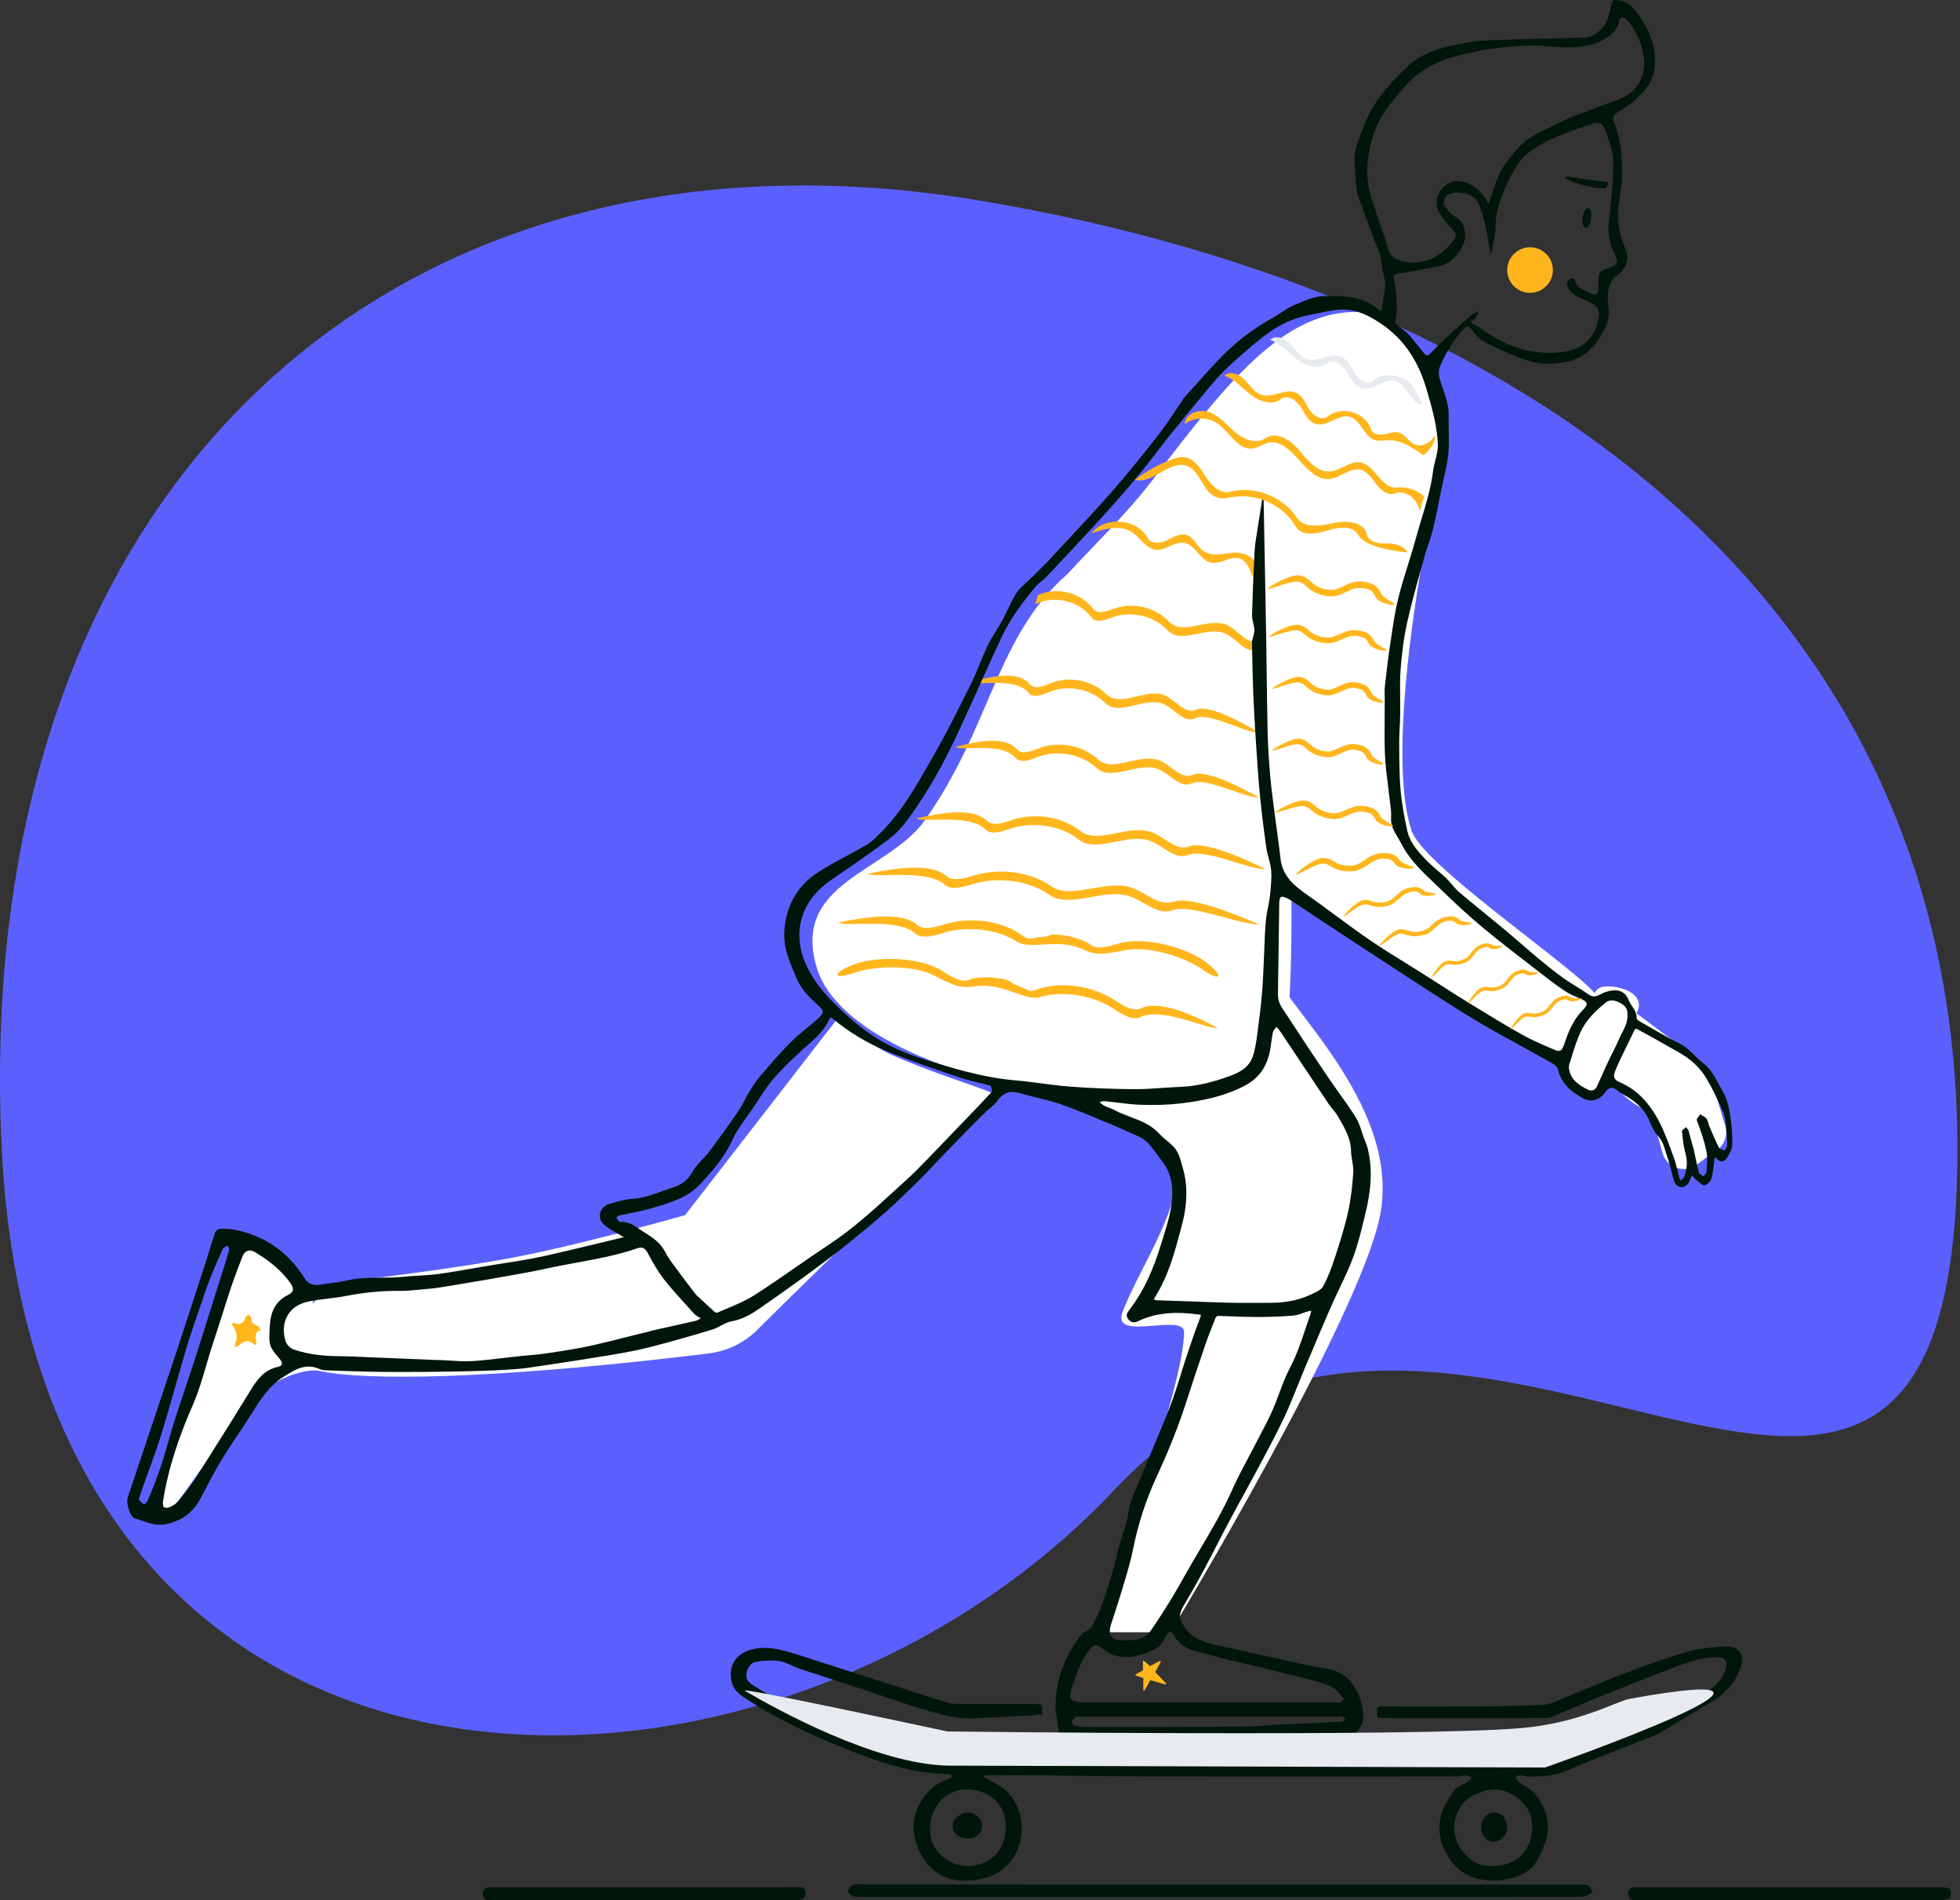 <svg width="163" height="158" viewBox="0 0 163 158" fill="none" xmlns="http://www.w3.org/2000/svg">
<rect x="0" y="0" width="163" height="158" fill="#333333" stroke="none"/>
<path fill-rule="evenodd" clip-rule="evenodd" d="M81.465 16.675C129.374 24.7 162.784 51.969 162.784 95.506C162.784 147.69 121.278 93.469 92.658 123.894C64.038 154.319 3.062 155.182 0.145 95.506C-2.585 39.642 33.555 8.649 81.465 16.675Z" fill="#5B60FD"/>
<path fill-rule="evenodd" clip-rule="evenodd" d="M56.975 101.037L69.648 84.689L69.939 84.919C71.811 86.386 73.295 87.353 74.392 87.82L74.716 87.957C79.986 90.167 83.609 90.918 83.026 91.437L82.305 92.083C77.648 96.276 71.272 102.372 63.176 110.373C62.067 111.564 60.573 112.328 58.959 112.532L57.289 112.731C40.901 114.666 30.388 114.833 26.535 113.982C25.73 113.804 23.254 114.268 21.384 116.141C18.579 118.951 14.568 125.718 13.895 125.718C12.915 125.718 13.838 121.236 16.663 112.271L16.961 111.229C18.277 106.679 19.224 103.989 19.802 103.159C20.422 102.267 22.517 103.842 26.086 107.883L25.99 108.408C26.453 107.872 27.002 107.302 27.637 106.697L29.324 106.496C35.282 105.775 39.812 105.115 42.911 104.517L43.238 104.453C46.596 103.79 51.175 102.651 56.975 101.037Z" fill="white"/>
<path fill-rule="evenodd" clip-rule="evenodd" d="M135.894 84.101L140.606 87.642C141.511 88.32 142.174 89.272 142.497 90.354L143.39 93.335C143.81 94.237 143.442 95.308 142.557 95.765L140.892 96.996C139.822 97.547 138.517 96.95 138.236 95.781L137.299 92.459C137.299 92.459 133.329 91.256 132.8 86.543L135.894 84.101Z" fill="white"/>
<path fill-rule="evenodd" clip-rule="evenodd" d="M113.182 25.943C116.402 26.074 118.02 30.474 119.073 32.649C119.431 33.39 116.909 55.288 116.085 60.892C114.618 70.871 110.182 74.035 107.398 74.715C107.398 74.715 107.565 86.06 106.399 88.884C103.816 95.137 71.128 90.94 67.934 80.49C65.75 73.345 73.865 72.513 76.911 68.205C82.494 60.311 82.783 52.964 88.797 47.708C91.076 45.218 93.722 42.718 96.004 39.712L96.932 38.494C102.736 30.911 107.156 25.88 112.88 25.936L113.182 25.943Z" fill="white"/>
<path fill-rule="evenodd" clip-rule="evenodd" d="M97.038 44.925C96.504 45.181 95.724 45.261 95.446 44.74C94.573 43.104 91.902 42.879 90.766 44.346C91.856 43.972 93.126 43.616 94.1 44.229C94.371 44.4 94.606 44.639 94.837 44.876C95.224 45.271 95.603 45.658 96.135 45.71C96.53 45.749 96.906 45.583 97.281 45.418C97.683 45.241 98.083 45.064 98.502 45.143C98.967 45.23 99.293 45.599 99.62 45.968C99.945 46.336 100.27 46.705 100.734 46.794C101.113 46.867 101.494 46.731 101.871 46.597C102.294 46.446 102.711 46.298 103.117 46.444C103.602 46.618 103.824 47.116 104.046 47.615C104.266 48.111 104.487 48.607 104.967 48.786C105.252 48.892 105.559 48.853 105.863 48.794L106.164 48.733C106.873 48.593 107.639 48.58 108.288 48.898C108.845 49.172 109.285 49.738 109.32 50.343C109.335 50.212 109.348 50.082 109.359 49.952L109.471 49.216C108.828 48.463 107.817 48.037 106.827 48.103C106.657 48.114 106.488 48.139 106.318 48.163C105.992 48.211 105.666 48.258 105.343 48.209C104.851 48.135 104.351 47.717 104.434 47.228L104.441 47.175C104.532 46.357 103.431 45.887 102.586 45.956C102.406 45.971 102.222 45.995 102.037 46.019C101.332 46.11 100.61 46.203 100.057 45.799C99.843 45.643 99.677 45.424 99.514 45.208C99.285 44.905 99.059 44.606 98.707 44.488C98.318 44.358 97.923 44.494 97.54 44.676L97.413 44.737L97.038 44.925ZM90.905 50.619C91.272 51.11 92.027 50.835 92.611 50.623L92.641 50.612C94.205 50.043 96.09 50.487 97.233 51.694C97.859 52.355 98.787 52.17 99.747 51.979C100.549 51.819 101.374 51.654 102.065 51.975C102.389 52.125 102.689 52.379 102.983 52.627C103.522 53.083 104.04 53.522 104.644 53.273C105.79 52.803 107.196 53.054 108.116 53.877L108.113 54.137L108.109 54.709C107.194 53.796 105.714 53.5 104.517 53.992C103.913 54.24 103.395 53.802 102.856 53.346C102.562 53.098 102.261 52.844 101.938 52.694C101.247 52.373 100.422 52.538 99.62 52.697C98.659 52.889 97.732 53.074 97.106 52.412C95.985 51.23 94.153 50.779 92.608 51.297L92.3 51.408C91.75 51.602 91.107 51.779 90.778 51.338C89.738 49.947 87.651 49.459 86.1 50.245L86.301 49.49L86.392 49.448C87.923 48.776 89.902 49.277 90.905 50.619ZM87.343 56.822C86.769 57.057 86.024 57.361 85.638 56.884C84.936 56.016 83.331 55.952 80.823 56.694C81.015 56.824 81.509 56.811 82.119 56.795C83.268 56.766 84.826 56.725 85.539 57.607C85.885 58.035 86.521 57.834 87.063 57.619L87.367 57.497C88.891 56.92 90.739 57.3 91.904 58.439C92.556 59.076 93.475 58.856 94.427 58.627C95.222 58.437 96.04 58.241 96.744 58.535C97.073 58.673 97.382 58.915 97.686 59.152C98.242 59.587 98.777 60.005 99.371 59.734L99.454 59.697C100.127 59.414 101.42 59.892 102.592 60.324C103.445 60.639 104.234 60.931 104.673 60.888C101.956 59.294 100.222 58.668 99.47 59.011L99.411 59.036C98.84 59.254 98.323 58.849 97.785 58.429C97.482 58.192 97.172 57.95 96.843 57.812C96.14 57.518 95.322 57.714 94.526 57.904C93.575 58.133 92.655 58.353 92.003 57.716C90.814 56.553 88.914 56.182 87.373 56.81L87.343 56.822ZM92.671 83.144C93.36 83.585 94.253 84.156 94.891 83.843C96.017 83.289 98.046 83.781 100.98 85.317L101.262 85.467C100.974 85.52 100.329 85.322 99.533 85.078L99.533 85.078C98.034 84.618 96.001 83.995 94.821 84.575C94.248 84.857 93.47 84.425 92.818 84.014L92.453 83.783C90.732 82.73 88.407 82.374 86.605 82.871C86.027 83.111 85.222 82.83 84.338 82.522L84.338 82.522C83.737 82.312 83.099 82.089 82.47 82.009C81.695 81.909 81.296 81.969 80.945 82.021C80.594 82.074 80.291 82.119 79.708 81.989C79.256 81.888 78.535 81.574 77.544 81.045C75.788 80.204 72.675 80.306 71.037 80.891L70.948 80.921C69.197 81.499 69.211 80.866 70.972 80.207L71.106 80.158L71.211 80.122C73.083 79.501 76.55 79.569 78.364 80.729L78.4 80.752C79.089 81.193 79.982 81.764 80.62 81.451L80.667 81.43C81.113 81.247 82.156 81.25 82.48 81.271L82.539 81.276C83.629 81.397 83.865 81.495 84.124 81.683L84.31 81.823L84.416 81.864C84.809 82.017 85.227 82.198 85.668 82.407C85.851 82.39 86.061 82.343 86.309 82.254L86.414 82.218C88.286 81.596 90.82 81.96 92.635 83.121L92.671 83.144ZM84.561 62.295C84.969 62.772 85.757 62.468 86.365 62.233L86.396 62.221C88.026 61.593 90.037 61.964 91.294 63.127C91.984 63.764 92.957 63.544 93.964 63.315C94.805 63.125 95.671 62.929 96.415 63.223C96.763 63.361 97.09 63.603 97.411 63.84C97.98 64.26 98.528 64.665 99.131 64.447L99.194 64.421C99.989 64.079 101.823 64.704 104.698 66.299C104.234 66.341 103.399 66.05 102.497 65.735C101.257 65.302 99.889 64.825 99.177 65.108L99.089 65.144C98.461 65.416 97.894 64.997 97.306 64.563L97.306 64.563C96.985 64.326 96.657 64.084 96.31 63.946C95.566 63.652 94.7 63.848 93.859 64.038C92.852 64.266 91.879 64.487 91.189 63.85C89.957 62.711 88.001 62.331 86.389 62.908L86.068 63.03C85.494 63.245 84.822 63.446 84.456 63.018C83.701 62.136 82.053 62.176 80.838 62.206C80.193 62.222 79.67 62.235 79.467 62.105C82.12 61.363 83.818 61.426 84.561 62.295ZM84.147 68.186C83.448 68.42 82.541 68.724 82.072 68.247C81.217 67.379 79.263 67.315 76.211 68.057C76.444 68.187 77.046 68.174 77.789 68.158C79.187 68.129 81.083 68.088 81.951 68.97C82.373 69.398 83.146 69.197 83.806 68.982L84.176 68.86C86.031 68.283 88.28 68.663 89.698 69.802C90.492 70.439 91.611 70.219 92.769 69.99C93.737 69.8 94.733 69.604 95.589 69.898C95.99 70.036 96.367 70.278 96.736 70.515C97.413 70.95 98.064 71.368 98.787 71.097L98.888 71.06C99.707 70.777 101.281 71.255 102.708 71.687C103.746 72.002 104.706 72.293 105.241 72.251C101.933 70.656 99.822 70.031 98.908 70.374L98.835 70.399C98.141 70.617 97.511 70.212 96.857 69.792C96.487 69.555 96.111 69.313 95.71 69.175C94.854 68.881 93.858 69.077 92.89 69.267C91.732 69.496 90.612 69.716 89.819 69.079C88.372 67.916 86.059 67.545 84.183 68.173L84.147 68.186ZM78.715 72.847C79.241 73.323 80.257 73.019 81.042 72.785L81.083 72.773C83.186 72.144 85.781 72.516 87.403 73.678C88.293 74.315 89.548 74.095 90.847 73.867C91.933 73.676 93.05 73.48 94.01 73.775C94.459 73.912 94.882 74.154 95.296 74.391C96.029 74.811 96.736 75.216 97.515 74.998L97.596 74.973C98.622 74.63 100.989 75.256 104.698 76.85C104.099 76.893 103.022 76.602 101.858 76.287C100.258 75.854 98.493 75.376 97.573 75.66L97.461 75.696C96.65 75.967 95.919 75.549 95.16 75.114C94.746 74.877 94.323 74.635 93.874 74.498C92.914 74.203 91.798 74.399 90.712 74.59C89.412 74.818 88.157 75.038 87.267 74.401C85.677 73.262 83.154 72.882 81.074 73.459L80.659 73.581C79.919 73.796 79.052 73.998 78.579 73.57C77.606 72.688 75.479 72.728 73.911 72.758C73.078 72.773 72.403 72.786 72.142 72.656C75.565 71.915 77.756 71.978 78.715 72.847ZM78.6 76.843C77.816 77.078 76.799 77.382 76.273 76.905C75.314 76.036 73.123 75.973 69.7 76.715C69.961 76.844 70.636 76.832 71.469 76.816C73.037 76.786 75.163 76.746 76.137 77.628C76.61 78.056 77.477 77.855 78.217 77.639L78.632 77.517C80.578 76.978 82.911 77.275 84.506 78.248C84.996 78.638 85.847 78.589 86.782 78.535C87.418 78.499 88.093 78.46 88.719 78.556C89.492 78.673 89.859 78.84 90.181 78.987C90.505 79.134 90.783 79.26 91.38 79.296C92.073 79.337 93.72 78.983 93.72 78.983C95.641 78.658 98.606 79.611 100.019 80.624L100.095 80.677C101.657 81.739 101.787 81.07 100.154 79.901L100.063 79.837C98.436 78.725 95.085 77.837 93.02 78.454L92.979 78.466C92.195 78.701 91.179 79.005 90.652 78.528C90.285 78.196 89.086 77.872 88.855 77.833C87.633 77.625 87.467 77.69 87.096 77.835L87.096 77.835C87.066 77.847 87.035 77.859 87.002 77.872L86.889 77.882C86.468 77.921 86.017 77.98 85.535 78.059C85.364 77.993 85.175 77.89 84.961 77.736L84.87 77.672C83.243 76.561 80.706 76.214 78.641 76.831L78.6 76.843Z" fill="#FFB61D"/>
<path fill-rule="evenodd" clip-rule="evenodd" d="M112.143 29.237C116.721 29.253 120.333 33.125 120.025 37.684C120.025 37.684 114.687 60.84 117.392 69.071C118.439 72.255 133.55 82.163 132.911 83.181L130.779 88.276C130.021 89.482 106.828 74.011 106.828 74.011C104.602 72.25 104.189 37.229 104.189 37.229C104.145 32.818 107.724 29.222 112.143 29.237Z" fill="white"/>
<path d="M136.168 84.101L133.443 89.698L133.388 89.847C133.161 90.427 132.294 90.782 132.183 90.811L132.167 90.81L130.557 89.86C130.373 89.706 130.272 88.839 130.467 88.034L130.512 87.864C130.512 87.864 131.788 83.394 132.845 82.265C133.462 81.607 137.022 82.265 136.168 84.101Z" fill="white"/>
<path fill-rule="evenodd" clip-rule="evenodd" d="M97.339 135.715H90.832C90.832 135.715 98.469 115.943 98.469 110.755C98.469 109.146 92.466 111.57 93.337 109.146C94.534 105.812 98.677 99.85 97.657 96.857C96.59 93.727 92.609 92.593 89.141 91.325C88.477 91.082 100.596 91.921 103.92 89.284C108.305 85.806 104.745 78.125 105.922 80.833C107.343 84.101 116.575 92.298 114.745 101.175C112.962 109.823 97.339 135.715 97.339 135.715Z" fill="white"/>
<path fill-rule="evenodd" clip-rule="evenodd" d="M95.083 139.528L94.472 139.325C94.419 139.308 94.412 139.234 94.462 139.207L95.047 138.89V138.154C95.047 138.099 95.113 138.069 95.154 138.106L95.639 138.53L96.437 138.112C96.494 138.082 96.555 138.144 96.524 138.2L96.07 139.026L96.948 139.942C96.994 139.989 96.947 140.067 96.884 140.048L95.674 139.7L95.204 140.526C95.171 140.584 95.083 140.561 95.083 140.495V140.133V139.528Z" fill="#FFB61D"/>
<path fill-rule="evenodd" clip-rule="evenodd" d="M78.587 95.892C78.304 96.185 78.025 96.481 77.745 96.777C77.216 97.338 76.688 97.898 76.136 98.436C75.105 99.442 74.063 100.442 72.968 101.378C71.61 102.538 70.218 103.663 68.795 104.743C67.184 105.965 65.535 107.138 63.878 108.298C63.791 108.359 63.703 108.421 63.616 108.483L63.615 108.483C62.77 109.081 61.925 109.678 60.84 109.863C60.53 109.915 60.24 110.07 59.948 110.226C59.716 110.351 59.482 110.476 59.237 110.55C57.543 111.062 55.841 111.549 54.129 111.991C53.077 112.263 52.004 112.457 50.932 112.643C50.266 112.759 46.447 113.364 43.907 113.731C41.367 114.099 32.966 114.099 30.869 114.055C29.692 114.031 28.515 113.99 27.339 113.945L27.278 113.943C27.038 113.935 26.784 113.926 26.575 113.832C25.42 113.31 24.526 113.878 23.62 114.454L23.555 114.496C22.366 115.251 21.638 116.388 20.918 117.552C20.536 118.17 20.131 118.775 19.726 119.379C19.291 120.03 18.855 120.681 18.448 121.348C17.908 122.233 17.427 123.153 16.947 124.072L16.947 124.073L16.947 124.073L16.946 124.074C16.86 124.239 16.774 124.403 16.688 124.568C16.052 125.777 15.1 126.48 13.733 126.74C13.053 126.87 12.472 126.669 11.891 126.468L11.891 126.468C11.676 126.394 11.461 126.319 11.241 126.262C10.811 126.15 10.465 124.991 10.618 124.533C11.066 123.194 11.514 121.856 11.963 120.518L11.963 120.517L11.964 120.514L11.964 120.514C12.901 117.72 13.837 114.926 14.766 112.129C15.415 110.174 16.048 108.215 16.682 106.255C16.86 105.702 17.039 105.149 17.218 104.596C17.304 104.332 17.385 104.068 17.466 103.803L17.466 103.802C17.6 103.363 17.735 102.924 17.889 102.492C17.939 102.35 18.148 102.175 18.29 102.17C19.314 102.129 20.298 102.379 21.233 102.762C23.001 103.485 24.361 104.705 25.359 106.329C25.624 106.76 26.086 106.914 26.669 106.812C26.95 106.762 27.233 106.725 27.517 106.688C27.95 106.631 28.383 106.574 28.806 106.474C29.747 106.251 30.699 106.243 31.651 106.236H31.651C32.264 106.231 32.876 106.226 33.486 106.164C33.905 106.121 34.326 106.097 34.746 106.072L34.747 106.072H34.747C35.309 106.04 35.871 106.007 36.427 105.931C37.44 105.792 38.447 105.617 39.454 105.442C39.931 105.359 40.408 105.276 40.886 105.197C41.273 105.133 41.66 105.073 42.047 105.012L42.047 105.012L42.048 105.012L42.048 105.012L42.049 105.012L42.049 105.012C42.796 104.895 43.543 104.779 44.285 104.637C45.234 104.455 46.176 104.233 47.118 104.012L47.458 103.932C48.453 103.698 49.445 103.457 50.438 103.217L50.439 103.216L50.439 103.216L50.439 103.216L50.44 103.216L50.44 103.216L50.44 103.216L50.441 103.216C50.858 103.115 51.276 103.013 51.693 102.912C51.738 102.902 51.782 102.89 51.827 102.879L51.889 102.863C51.867 102.851 51.844 102.839 51.821 102.827C51.772 102.802 51.722 102.777 51.675 102.748C51.531 102.659 51.382 102.574 51.233 102.49L51.233 102.49C50.893 102.298 50.553 102.106 50.263 101.856C49.612 101.293 49.835 100.357 50.662 100.108C51.293 99.918 51.943 99.728 52.594 99.684C53.471 99.626 54.27 99.335 55.07 99.044L55.07 99.044C55.391 98.927 55.713 98.811 56.039 98.709C56.81 98.468 57.273 98.016 57.66 97.323C57.847 96.99 58.12 96.707 58.395 96.423C58.588 96.223 58.782 96.022 58.946 95.803C59.799 94.666 60.628 93.511 61.435 92.342C61.607 92.094 61.744 91.822 61.882 91.55C61.987 91.342 62.093 91.134 62.214 90.936C62.497 90.472 62.785 90.002 63.135 89.588L63.181 89.534C63.984 88.585 64.788 87.634 65.661 86.751C66.137 86.27 66.662 85.838 67.187 85.406L67.187 85.406L67.187 85.406L67.187 85.406L67.187 85.406L67.187 85.405L67.187 85.405L67.187 85.405C67.435 85.201 67.683 84.997 67.927 84.787C68.049 84.681 68.167 84.567 68.27 84.442C68.447 84.229 68.52 84.051 68.253 83.798C68.183 83.733 68.113 83.667 68.043 83.601C67.346 82.947 66.641 82.287 66.26 81.382L66.187 81.209L66.14 81.097C65.834 80.377 65.525 79.65 65.35 78.895C65.116 77.88 65.21 76.846 65.514 75.823C65.939 74.391 66.828 73.306 68.033 72.527C68.776 72.047 69.557 71.627 70.34 71.207L70.34 71.207L70.34 71.207L70.34 71.206L70.34 71.206L70.34 71.206L70.34 71.206L70.341 71.206L70.341 71.206L70.341 71.206C70.92 70.895 71.499 70.583 72.063 70.247C72.499 69.988 72.872 69.609 73.236 69.241L73.341 69.135C74.979 67.482 76.121 65.482 77.258 63.489C77.379 63.277 77.5 63.065 77.621 62.854C78.721 60.941 79.707 58.961 80.691 56.984C80.974 56.415 81.217 55.826 81.46 55.236C81.674 54.715 81.889 54.194 82.131 53.687C82.323 53.286 82.56 52.907 82.796 52.527L82.796 52.527L82.796 52.526C82.97 52.248 83.144 51.968 83.301 51.681C83.468 51.372 83.622 51.054 83.775 50.737L83.775 50.736L83.775 50.736L83.775 50.736L83.775 50.736L83.775 50.736L83.775 50.736L83.775 50.736C84.008 50.254 84.24 49.773 84.522 49.323C84.724 49.002 85.016 48.736 85.308 48.472C85.431 48.361 85.553 48.25 85.668 48.135C85.812 47.992 85.959 47.852 86.105 47.711L86.105 47.711C86.258 47.564 86.411 47.418 86.561 47.268C86.825 47.005 87.086 46.738 87.339 46.464C87.826 45.937 88.315 45.412 88.804 44.888L88.805 44.888L88.805 44.888L88.805 44.888L88.805 44.888L88.805 44.887L88.805 44.887L88.805 44.887C90.011 43.594 91.218 42.301 92.385 40.973C93.752 39.416 95.053 37.799 96.33 36.168C96.838 35.52 97.296 34.832 97.754 34.144C97.958 33.838 98.162 33.532 98.37 33.229C98.382 33.212 98.391 33.193 98.401 33.174C98.415 33.147 98.428 33.121 98.448 33.099C98.779 32.736 99.106 32.369 99.433 32.002L99.434 32.002C100.202 31.141 100.971 30.28 101.784 29.463C102.99 28.251 104.372 27.246 105.873 26.409C106.101 26.281 106.322 26.136 106.542 25.992C106.889 25.764 107.236 25.536 107.612 25.377C107.701 25.34 107.79 25.302 107.879 25.263L107.88 25.263L107.881 25.263C108.6 24.955 109.354 24.632 110.096 24.617C111.663 24.585 113.291 24.602 114.606 25.706C114.855 25.916 114.921 25.866 114.945 25.587C114.967 25.319 115.013 25.044 115.058 24.769L115.058 24.769C115.164 24.128 115.27 23.486 115.085 22.943C114.974 22.615 114.935 22.284 114.896 21.956L114.896 21.956C114.852 21.584 114.809 21.217 114.661 20.861C114.168 19.673 113.728 18.462 113.288 17.253C113.222 17.07 113.156 16.888 113.089 16.706C112.952 16.329 112.84 15.932 112.789 15.535C112.752 15.251 112.74 14.964 112.728 14.677C112.715 14.382 112.702 14.088 112.664 13.797C112.526 12.761 112.886 11.851 113.247 10.938L113.247 10.938C113.313 10.771 113.379 10.604 113.442 10.436C114.21 8.392 115.649 6.846 117.203 5.395C118.54 4.145 120.756 3.751 122.548 3.443C123.21 3.329 127.856 3.221 130.31 3.163C131.11 3.144 131.677 3.131 131.796 3.125C132.28 3.1 132.608 2.875 132.936 2.634C133.612 2.137 133.786 1.365 133.957 0.606L133.957 0.604C133.974 0.53 133.991 0.456 134.008 0.382C134.012 0.364 134.016 0.346 134.02 0.329C134.064 0.13 134.095 -0.01 134.395 0.001C135.397 0.034 135.912 0.687 136.403 1.432C136.955 2.272 137.403 3.147 137.556 4.148C137.743 5.366 137.643 6.498 136.774 7.501C136.067 8.318 135.245 8.941 134.316 9.465C134.192 9.534 134.114 9.902 134.183 10.059C134.883 11.67 134.935 13.368 134.867 15.072C134.85 15.486 134.783 15.898 134.716 16.309C134.652 16.7 134.588 17.09 134.567 17.482C134.508 18.607 134.739 19.689 135.191 20.735C135.498 21.444 135.282 22.116 134.768 22.674C134.68 22.77 134.57 22.85 134.461 22.929C134.307 23.041 134.156 23.151 134.07 23.301C133.874 23.641 133.738 24.05 133.706 24.44C133.682 24.738 133.714 25.041 133.746 25.344C133.766 25.532 133.786 25.721 133.793 25.909C133.818 26.633 133.542 27.252 133.169 27.87C132.496 28.988 131.606 29.811 130.315 30.08C129.21 30.311 128.061 30.324 126.993 29.962C125.781 29.549 124.599 29.022 123.458 28.439C123.134 28.273 122.878 27.975 122.621 27.678C122.507 27.545 122.392 27.412 122.271 27.291C122.093 27.111 122.003 27.059 121.765 27.31C120.917 28.205 120.301 29.223 119.803 30.346C119.528 30.966 119.706 31.476 119.896 32.019L119.918 32.082L119.972 32.237C120.235 32.989 120.497 33.736 120.477 34.559C120.467 34.966 120.475 35.374 120.483 35.782V35.782V35.782V35.783V35.783V35.783V35.783V35.784C120.495 36.429 120.508 37.074 120.449 37.713C120.386 38.397 120.232 39.072 120.079 39.747C120.017 40.019 119.955 40.29 119.899 40.562C119.839 40.851 119.781 41.14 119.723 41.429L119.723 41.43L119.723 41.43L119.723 41.43L119.723 41.43L119.723 41.43L119.723 41.43L119.723 41.43C119.547 42.305 119.371 43.179 119.161 44.046C119.064 44.447 118.93 44.839 118.796 45.231C118.687 45.552 118.577 45.873 118.488 46.199C118.384 46.577 118.279 46.955 118.173 47.333C117.764 48.802 117.355 50.271 117.024 51.758C116.74 53.031 116.577 54.34 116.481 55.642C116.422 56.457 116.431 57.276 116.44 58.095C116.445 58.548 116.45 59.001 116.443 59.453C116.438 59.795 116.42 60.137 116.402 60.479L116.402 60.479C116.38 60.913 116.357 61.348 116.361 61.782C116.362 61.952 116.363 62.121 116.365 62.291L116.365 62.303V62.303C116.372 63.45 116.38 64.599 116.481 65.739C116.582 66.876 116.798 68.01 117.048 69.126C117.254 70.043 117.884 70.751 118.51 71.415C118.835 71.761 119.196 72.074 119.557 72.386L119.557 72.386C119.81 72.605 120.063 72.823 120.304 73.053C120.469 73.211 120.617 73.387 120.765 73.562L120.766 73.563C120.95 73.781 121.134 73.999 121.349 74.181C122.052 74.777 122.766 75.359 123.48 75.941L123.482 75.942C124.023 76.383 124.565 76.824 125.101 77.271C125.582 77.672 126.056 78.082 126.53 78.492L126.531 78.492L126.531 78.493C127.01 78.907 127.49 79.321 127.976 79.726C128.641 80.28 129.316 80.827 130.02 81.329C130.352 81.565 130.7 81.78 131.047 81.995C131.406 82.216 131.766 82.438 132.107 82.684C132.518 82.98 132.836 82.813 133.153 82.648C133.262 82.591 133.371 82.534 133.483 82.496C134.396 82.189 135.117 82.305 135.46 83.18C135.528 83.356 135.633 83.513 135.738 83.672C135.93 83.96 136.124 84.252 136.107 84.659C136.102 84.787 136.378 84.939 136.614 85.069C136.656 85.092 136.697 85.115 136.735 85.136L136.745 85.142L136.772 85.158C137.468 85.567 138.171 85.962 138.875 86.356C139.025 86.44 139.181 86.517 139.336 86.594C139.635 86.741 139.933 86.888 140.193 87.087C140.457 87.289 140.697 87.523 140.936 87.757L140.936 87.757L140.937 87.757L140.937 87.757L140.937 87.757L140.937 87.757L140.937 87.757L140.937 87.757C141.178 87.992 141.418 88.226 141.683 88.429C142.23 88.846 142.539 89.42 142.847 89.99C142.96 90.2 143.073 90.409 143.197 90.609C143.539 91.163 143.737 91.843 143.851 92.493C144.005 93.368 144.067 94.269 144.064 95.158C144.062 95.53 143.836 95.929 143.629 96.264C143.405 96.625 143.07 96.677 142.746 96.328C142.72 96.299 142.683 96.28 142.646 96.262C142.635 96.256 142.625 96.251 142.614 96.246C142.608 96.242 142.601 96.239 142.595 96.235L142.588 96.3C142.584 96.331 142.581 96.363 142.577 96.395L142.575 96.41L142.571 96.441C142.551 96.591 142.534 96.742 142.518 96.892C142.477 97.263 142.437 97.635 142.332 97.987C142.262 98.223 141.958 98.534 141.748 98.544C141.586 98.552 141.416 98.402 141.247 98.253L141.247 98.253C141.179 98.194 141.112 98.134 141.046 98.085C140.981 98.038 140.925 97.975 140.871 97.915L140.871 97.914L140.854 97.895C140.82 97.857 140.789 97.815 140.759 97.774L140.742 97.751C140.735 97.74 140.727 97.729 140.719 97.719C140.709 97.74 140.699 97.762 140.689 97.783C140.667 97.83 140.645 97.877 140.621 97.924C140.591 97.983 140.564 98.047 140.538 98.111C140.478 98.254 140.418 98.397 140.315 98.495C139.917 98.873 139.382 98.726 139.219 98.195C139.133 97.92 139.062 97.639 138.992 97.359L138.992 97.359C138.893 96.97 138.795 96.582 138.659 96.207C138.603 96.053 138.557 95.895 138.51 95.737C138.375 95.276 138.239 94.814 137.858 94.426C137.584 94.146 137.416 93.76 137.249 93.376C137.184 93.226 137.119 93.077 137.048 92.934C136.621 92.076 135.915 91.515 135.098 91.062C134.876 90.939 134.655 90.803 134.462 90.64C134.034 90.277 133.738 90.475 133.477 90.844C133.047 91.454 132.334 91.679 131.67 91.327C130.654 90.789 129.824 90.082 129.548 88.871C129.497 88.647 129.165 88.449 128.922 88.312C128.19 87.9 127.453 87.496 126.717 87.092C125.496 86.422 124.275 85.752 123.074 85.048C121.576 84.169 120.117 83.223 118.659 82.278L118.219 81.993C115.921 80.505 113.631 79.003 111.341 77.502L111.338 77.499L109.993 76.618C109.491 76.289 108.992 75.954 108.493 75.619L108.49 75.617C108.142 75.385 107.795 75.152 107.447 74.921C107.307 74.828 107.16 74.745 107.008 74.673C106.556 74.46 106.423 74.537 106.387 75.02C106.386 75.032 106.387 75.043 106.387 75.054L106.387 75.061L106.387 75.075L106.358 77.111V77.112V77.112V77.112V77.113V77.113V77.114V77.114C106.332 78.98 106.306 80.846 106.278 82.712C106.269 83.308 106.583 83.766 106.891 84.216C106.954 84.308 107.016 84.399 107.076 84.49C108.165 86.172 109.276 87.84 110.399 89.5C110.707 89.956 111.026 90.404 111.346 90.852L111.346 90.852L111.346 90.852L111.346 90.852L111.346 90.852L111.346 90.852L111.346 90.852L111.346 90.852C111.827 91.528 112.309 92.204 112.751 92.904C112.976 93.26 113.11 93.672 113.244 94.084C113.303 94.265 113.362 94.446 113.428 94.622C113.459 94.703 113.491 94.783 113.523 94.863L113.523 94.863C113.609 95.078 113.695 95.294 113.749 95.517C114.186 97.321 113.989 99.112 113.557 100.882C113.528 101.001 113.5 101.119 113.471 101.237L113.471 101.238L113.471 101.239L113.471 101.239L113.47 101.239L113.47 101.239L113.47 101.239L113.47 101.239L113.47 101.24C113.202 102.345 112.932 103.456 112.541 104.519C112.227 105.372 111.835 106.196 111.443 107.021C111.254 107.418 111.065 107.815 110.884 108.215C110.57 108.914 110.265 109.618 109.965 110.323C109.455 111.519 108.948 112.716 108.446 113.915C108.265 114.35 108.089 114.789 107.913 115.227L107.913 115.227L107.913 115.227L107.912 115.227L107.912 115.227L107.912 115.228L107.912 115.228L107.912 115.228C107.56 116.105 107.208 116.981 106.808 117.835C106.231 119.066 105.591 120.267 104.95 121.467C104.858 121.64 104.766 121.812 104.675 121.984C104.275 122.736 103.865 123.482 103.455 124.229C103.058 124.952 102.661 125.674 102.273 126.402C101.92 127.065 101.576 127.733 101.232 128.401L101.231 128.402L101.231 128.403C100.863 129.117 100.495 129.831 100.116 130.539C99.577 131.545 99.012 132.538 98.43 133.521C97.947 134.338 98.087 134.719 98.647 135.472C99.254 136.288 100.197 136.561 101.133 136.774C103.696 137.358 106.264 137.918 108.833 138.478L108.834 138.478L108.836 138.479L108.837 138.479L108.838 138.479L108.84 138.48L108.841 138.48L108.843 138.48L108.972 138.508C109.231 138.565 109.494 138.607 109.756 138.649C110.051 138.696 110.346 138.744 110.636 138.811C112.084 139.15 112.811 140.212 113.199 141.531C113.447 142.374 113.52 143.28 112.846 143.98C112.592 144.245 112.127 144.442 111.757 144.443C106.993 144.459 102.229 144.462 97.464 144.464C94.465 144.466 91.465 144.468 88.466 144.473C88.116 144.473 88.091 144.368 88.064 144.062C88.037 143.75 87.982 143.439 87.926 143.128L87.926 143.128C87.844 142.671 87.763 142.216 87.773 141.761C87.822 139.577 88.589 137.621 89.932 135.904C90.028 135.78 90.186 135.698 90.341 135.617C90.513 135.527 90.683 135.438 90.764 135.295C91.156 134.604 91.492 133.87 91.749 133.119C92.161 131.915 92.571 130.701 92.835 129.46C92.957 128.89 93.132 128.337 93.308 127.784L93.308 127.784C93.526 127.097 93.744 126.409 93.86 125.685C93.982 124.921 94.3 124.185 94.617 123.454C94.715 123.227 94.813 123 94.905 122.773C95.219 121.999 95.542 121.229 95.866 120.459C96.37 119.263 96.873 118.066 97.337 116.855C97.668 115.992 97.943 115.107 98.218 114.222C98.374 113.717 98.531 113.212 98.698 112.711C99.052 111.65 99.412 110.59 99.817 109.549C99.908 109.315 99.857 109.311 99.729 109.301L99.699 109.298C99.683 109.297 99.667 109.295 99.65 109.293C97.94 109.066 96.254 109.086 94.659 109.846C94.309 110.012 94.064 109.977 93.832 109.688C93.596 109.392 93.719 109.176 93.928 108.904C95.175 107.285 95.949 105.441 96.543 103.495C96.605 103.292 96.669 103.088 96.733 102.885C97.119 101.659 97.504 100.437 97.493 99.134C97.486 98.147 97.242 97.261 96.561 96.436C96.412 96.254 96.274 96.064 96.138 95.875L96.138 95.875L96.138 95.875L96.138 95.875C95.729 95.31 95.327 94.753 94.626 94.461C94.272 94.314 93.923 94.155 93.574 93.996L93.573 93.996L93.573 93.996L93.573 93.996L93.572 93.996L93.572 93.996L93.572 93.996L93.571 93.995L93.571 93.995C93.207 93.83 92.843 93.664 92.474 93.512C92.193 93.396 91.913 93.279 91.632 93.162C90.527 92.701 89.421 92.239 88.293 91.841C87.608 91.599 86.899 91.425 86.189 91.252L86.189 91.252C85.867 91.174 85.544 91.095 85.224 91.01C85.161 90.993 85.099 90.973 85.037 90.953C84.987 90.938 84.938 90.922 84.887 90.907C84.158 90.7 83.522 90.736 83.027 91.437C82.81 91.745 82.511 91.996 82.199 92.258L82.198 92.259L82.149 92.3C82.103 92.339 82.057 92.377 82.011 92.417C80.834 93.575 79.708 94.731 78.587 95.892ZM105.448 75.464L105.448 75.464C105.511 75.15 105.573 74.837 105.608 74.521L105.617 74.432C105.69 73.754 105.765 73.066 105.716 72.391C105.691 72.041 105.598 71.698 105.505 71.353C105.429 71.075 105.353 70.795 105.313 70.512C105.104 69.022 104.915 67.528 104.77 66.03C104.644 64.728 104.559 63.422 104.475 62.116L104.44 61.567C104.355 60.263 104.276 58.959 104.225 57.653C104.176 56.402 104.152 55.15 104.127 53.897V53.897L104.117 53.371C104.116 53.292 104.142 53.213 104.17 53.133C104.187 53.083 104.204 53.032 104.214 52.981C104.226 52.923 104.24 52.864 104.254 52.806C104.292 52.645 104.331 52.483 104.317 52.326C104.301 52.154 104.262 51.982 104.223 51.811L104.223 51.811C104.171 51.578 104.118 51.347 104.124 51.116C104.163 49.586 104.232 48.057 104.301 46.528L104.301 46.527L104.332 45.85C104.347 45.521 104.389 45.193 104.439 44.867C104.581 43.948 104.729 43.03 104.876 42.112L104.979 41.467C104.991 41.392 105.008 41.318 105.024 41.244C105.031 41.209 105.039 41.175 105.046 41.141C105.048 41.164 105.051 41.188 105.055 41.211L105.061 41.255V41.255V41.255L105.061 41.255C105.072 41.338 105.084 41.42 105.086 41.502C105.12 43.219 105.152 44.936 105.183 46.652V46.653V46.653V46.653V46.653V46.653V46.653V46.654L105.195 47.3L105.215 48.343L105.228 49.028C105.255 50.402 105.281 51.777 105.303 53.151C105.317 54.061 105.328 54.971 105.34 55.88C105.36 57.534 105.38 59.188 105.42 60.842C105.449 62.075 105.528 63.309 105.637 64.538C105.718 65.44 105.835 66.339 105.953 67.237L105.953 67.237C105.99 67.522 106.027 67.807 106.063 68.092C106.114 68.49 106.169 68.888 106.224 69.286L106.224 69.287C106.32 69.983 106.416 70.678 106.488 71.376C106.579 72.263 107.007 72.981 107.623 73.55C108.073 73.965 108.58 74.319 109.087 74.672C109.287 74.812 109.487 74.951 109.683 75.095C110.094 75.394 110.503 75.696 110.912 75.999L110.912 75.999C111.938 76.757 112.964 77.515 114.018 78.231C114.96 78.872 115.929 79.471 116.899 80.071L116.899 80.072L116.9 80.072L116.901 80.073L116.902 80.073L116.903 80.074C117.371 80.364 117.84 80.653 118.305 80.948C118.753 81.231 119.199 81.518 119.646 81.804C120.439 82.313 121.233 82.822 122.036 83.315L122.187 83.408L122.187 83.408L122.187 83.408L122.187 83.408L122.187 83.408L122.188 83.408L122.188 83.408L122.188 83.408C123.66 84.312 125.133 85.217 126.64 86.06C127.356 86.461 128.115 86.786 128.874 87.111L128.874 87.111L128.874 87.112L128.882 87.115L128.888 87.118C128.986 87.159 129.083 87.201 129.18 87.243C129.272 87.282 129.364 87.322 129.456 87.362C129.569 87.411 129.828 87.355 129.881 87.266C130.007 87.054 130.089 86.815 130.171 86.577L130.172 86.575C130.188 86.528 130.204 86.481 130.22 86.435C130.537 85.534 130.938 84.692 131.622 83.99C132.138 83.461 132.065 83.301 131.348 83.001L131.227 82.95C130.928 82.825 130.626 82.7 130.354 82.528C129.848 82.21 129.357 81.865 128.884 81.5C128.466 81.175 128.046 80.853 127.627 80.53L127.625 80.528C126.207 79.437 124.789 78.345 123.411 77.207C122.128 76.147 120.908 75.005 119.714 73.844C119.548 73.683 119.38 73.522 119.211 73.362C118.195 72.393 117.175 71.421 116.53 70.135C116.442 69.959 116.34 69.79 116.237 69.62C115.941 69.127 115.644 68.635 115.688 67.988C115.715 67.592 115.662 67.19 115.609 66.789L115.609 66.789C115.59 66.644 115.57 66.499 115.555 66.355C115.514 65.965 115.464 65.575 115.415 65.186L115.415 65.185L115.415 65.185L115.415 65.184L115.415 65.184L115.415 65.183L115.415 65.183L115.415 65.182C115.314 64.384 115.213 63.585 115.179 62.784C115.133 61.702 115.143 60.617 115.153 59.533C115.158 59.066 115.162 58.599 115.162 58.133C115.162 58.023 115.159 57.913 115.156 57.803C115.149 57.563 115.142 57.323 115.168 57.087C115.297 55.937 115.428 54.786 115.602 53.642C115.636 53.418 115.669 53.195 115.702 52.971L115.702 52.97C115.864 51.875 116.026 50.777 116.293 49.707C116.526 48.774 116.813 47.854 117.1 46.934C117.326 46.206 117.553 45.478 117.754 44.744C117.898 44.215 118.057 43.69 118.215 43.165C118.613 41.851 119.011 40.537 119.18 39.163C119.216 38.863 119.292 38.565 119.368 38.268C119.48 37.83 119.591 37.395 119.575 36.962C119.519 35.397 119.082 33.889 118.642 32.384C117.985 30.135 116.844 28.259 114.871 26.924C113.733 26.154 112.54 25.59 111.128 25.771C110.616 25.837 110.109 25.943 109.602 26.048C109.358 26.099 109.114 26.149 108.869 26.196C107.482 26.458 106.253 27.069 105.147 27.928C104.5 28.43 103.868 28.955 103.253 29.497C102.638 30.038 102.024 30.586 101.464 31.183C100.943 31.737 100.458 32.326 99.974 32.915L99.974 32.915L99.972 32.917C99.867 33.045 99.763 33.172 99.657 33.299C98.825 34.304 97.995 35.312 97.181 36.332C96.824 36.779 96.475 37.231 96.126 37.684L96.125 37.684L96.125 37.685C95.597 38.369 95.07 39.053 94.517 39.716C93.514 40.919 92.474 42.092 91.418 43.249C89.966 44.839 88.49 46.406 87.014 47.973C86.888 48.106 86.743 48.223 86.598 48.339C86.425 48.479 86.251 48.618 86.112 48.786C85.043 50.072 84.037 51.415 83.322 52.93C82.663 54.328 82.028 55.737 81.394 57.146L81.394 57.146L81.393 57.146C80.823 58.412 80.252 59.679 79.664 60.937C78.711 62.977 77.662 64.963 76.396 66.839L76.303 66.976C75.624 67.982 74.946 68.989 73.99 69.722C72.744 70.677 71.447 71.566 70.15 72.455L70.15 72.455L70.15 72.456L70.15 72.456L70.15 72.456L70.15 72.456L70.15 72.456L70.15 72.456C69.811 72.688 69.473 72.92 69.135 73.153C68.042 73.909 67.176 74.863 66.75 76.119C66.228 77.662 66.495 79.194 67.225 80.6C68.123 82.33 69.544 83.653 70.995 84.914C72.606 86.312 74.477 87.316 76.496 87.96C79.091 88.789 81.701 89.594 84.446 89.829C85.163 89.89 85.877 89.984 86.591 90.078L86.592 90.078L86.592 90.078L86.593 90.078L86.593 90.078L86.594 90.078L86.594 90.078L86.594 90.078C87.392 90.183 88.189 90.287 88.99 90.347C90.761 90.479 92.54 90.552 94.315 90.561C95.114 90.566 95.913 90.511 96.712 90.455C97.219 90.42 97.726 90.385 98.234 90.365C99.613 90.311 100.92 89.95 102.207 89.493C103.072 89.187 103.872 88.765 104.188 87.834C104.372 87.291 104.463 86.711 104.539 86.141L104.558 85.994C104.718 84.789 104.878 83.582 104.969 82.371C105.052 81.255 105.096 80.137 105.141 78.977C105.158 78.54 105.176 78.097 105.195 77.647C105.207 77.502 105.216 77.357 105.224 77.212C105.245 76.884 105.265 76.556 105.31 76.233C105.345 75.975 105.397 75.72 105.448 75.465L105.448 75.465L105.448 75.465L105.448 75.464L105.448 75.464L105.448 75.464L105.448 75.464ZM59.43 109.078C59.487 109.13 59.62 109.164 59.684 109.135C59.98 109 60.282 108.873 60.583 108.747L60.583 108.746L60.583 108.746L60.584 108.746L60.584 108.746L60.584 108.746L60.584 108.746L60.584 108.746L60.584 108.746C61.318 108.437 62.054 108.128 62.716 107.705C63.898 106.949 65.051 106.15 66.205 105.35L66.205 105.35L66.205 105.35L66.205 105.35L66.205 105.35L66.205 105.349L66.205 105.349L66.206 105.349C67.111 104.722 68.016 104.094 68.935 103.488C70.94 102.165 72.698 100.555 74.456 98.945L74.456 98.945L74.459 98.942C74.8 98.629 75.142 98.316 75.485 98.006C76.02 97.522 76.523 97.003 77.025 96.484C77.103 96.404 77.18 96.324 77.258 96.244L77.352 96.148C77.95 95.534 78.542 94.915 79.135 94.296C79.392 94.028 79.649 93.76 79.906 93.492C80.091 93.299 80.276 93.108 80.461 92.916L80.461 92.915L80.462 92.915L80.462 92.915L80.462 92.914L80.463 92.914L80.463 92.913L80.463 92.913C81.135 92.217 81.806 91.521 82.457 90.807C82.533 90.722 82.437 90.301 82.349 90.275C81.98 90.163 81.604 90.072 81.228 89.981L81.228 89.981L81.228 89.981L81.228 89.981L81.228 89.981L81.228 89.981L81.228 89.981L81.228 89.981L81.228 89.981C80.751 89.865 80.275 89.75 79.813 89.593L79.577 89.513L79.576 89.513C77.663 88.863 75.747 88.212 73.875 87.457C72.159 86.765 70.571 85.815 69.15 84.61C69.129 84.591 69.027 84.616 69.016 84.643C68.605 85.631 67.842 86.304 67.076 86.98C66.901 87.134 66.727 87.288 66.556 87.447C65.751 88.191 64.953 88.954 64.249 89.79C63.793 90.33 63.406 90.927 63.018 91.525C62.876 91.744 62.734 91.963 62.588 92.18C62.423 92.425 62.249 92.665 62.075 92.906C61.649 93.497 61.222 94.089 60.929 94.74C60.277 96.193 59.266 97.35 58.211 98.478C57.173 99.586 55.759 99.999 54.363 100.407L54.363 100.407C54.233 100.445 54.103 100.483 53.974 100.521C53.462 100.673 52.934 100.775 52.406 100.878L52.406 100.878C52.116 100.934 51.827 100.99 51.54 101.054C51.467 101.071 51.401 101.12 51.336 101.169C51.305 101.191 51.275 101.214 51.244 101.233C51.278 101.274 51.312 101.325 51.346 101.377C51.421 101.489 51.495 101.601 51.562 101.596C52.236 101.548 52.739 101.894 53.234 102.233L53.234 102.233L53.234 102.233C53.366 102.324 53.497 102.414 53.631 102.496C54.283 102.897 54.924 103.328 55.304 104.074C55.551 104.558 55.882 104.999 56.213 105.44L56.213 105.44C56.315 105.575 56.416 105.71 56.515 105.846C56.921 106.406 57.346 106.952 57.808 107.547L57.907 107.674C58.022 107.781 58.137 107.888 58.252 107.995L58.253 107.995L58.253 107.995L58.253 107.996L58.253 107.996L58.253 107.996L58.253 107.996L58.253 107.996C58.644 108.359 59.034 108.722 59.43 109.078ZM92.709 92.312C93.121 92.531 93.561 92.698 94 92.865C94.867 93.193 95.733 93.522 96.394 94.25C96.595 94.472 96.826 94.665 97.058 94.858C97.208 94.983 97.359 95.109 97.501 95.242C97.972 95.684 98.135 96.274 98.297 96.862L98.297 96.862L98.298 96.865C98.312 96.916 98.326 96.968 98.341 97.019C98.35 97.052 98.359 97.085 98.369 97.118C98.814 98.662 98.713 100.259 98.322 101.74L98.247 102.027L98.247 102.027C97.727 104.005 97.198 106.012 96.094 107.787C95.965 107.993 95.898 108.104 96.25 108.114C97.198 108.141 98.146 108.176 99.094 108.212H99.094H99.094H99.094H99.094H99.094H99.094H99.094C100.138 108.25 101.182 108.289 102.226 108.317C102.881 108.335 103.537 108.331 104.192 108.327C104.644 108.324 105.096 108.321 105.548 108.325C106.731 108.336 107.88 108.166 108.957 107.665C108.999 107.646 109.041 107.626 109.085 107.606L109.086 107.606L109.089 107.604C109.457 107.437 109.873 107.247 110.039 106.946C110.463 106.179 110.762 105.335 111.035 104.497C111.435 103.27 111.831 102.036 112.109 100.779C112.347 99.706 112.468 98.599 112.542 97.5C112.564 97.169 112.508 96.835 112.452 96.499C112.407 96.232 112.362 95.964 112.356 95.698C112.334 94.651 111.837 93.8 111.34 92.947L111.252 92.798C111.137 92.599 110.988 92.418 110.84 92.238C110.724 92.097 110.608 91.957 110.507 91.806C109.708 90.616 108.914 89.424 108.119 88.231C107.558 87.388 106.996 86.546 106.433 85.704C106.379 85.624 106.31 85.553 106.24 85.483C106.207 85.45 106.175 85.417 106.144 85.383C106.113 85.431 106.076 85.478 106.04 85.524C105.959 85.626 105.879 85.727 105.856 85.841C105.801 86.104 105.765 86.37 105.729 86.637C105.698 86.864 105.668 87.092 105.625 87.317C105.381 88.621 104.754 89.624 103.521 90.269C101.822 91.158 99.995 91.538 98.129 91.752C97.052 91.875 95.956 91.895 94.872 91.86C94.221 91.838 93.571 91.758 92.921 91.678C92.569 91.635 92.217 91.591 91.865 91.557C91.77 91.548 91.672 91.576 91.573 91.605C91.527 91.618 91.482 91.632 91.436 91.641C91.464 91.663 91.492 91.686 91.52 91.709C91.589 91.765 91.659 91.822 91.731 91.874C91.746 91.885 91.763 91.893 91.785 91.903L91.785 91.903C91.819 91.919 91.862 91.94 91.924 91.984C91.965 92.001 92.006 92.017 92.047 92.033C92.089 92.05 92.132 92.066 92.174 92.082C92.356 92.152 92.538 92.222 92.709 92.312ZM115.177 9.244C114.49 10.246 114.076 11.388 113.866 12.589C113.654 13.81 113.624 15.044 113.983 16.235C114.194 16.939 114.434 17.634 114.674 18.329L114.674 18.329C114.951 19.134 115.228 19.938 115.462 20.755C115.607 21.259 115.934 21.496 116.296 21.623C118.002 22.222 119.856 21.493 120.916 19.929C121.203 19.504 121.038 19.33 120.745 19.033C120.349 18.631 120.003 18.165 119.709 17.683C119.269 16.962 119.455 16.228 119.959 15.646C120.463 15.064 121.219 14.935 121.924 15.179C122.728 15.457 123.307 16.071 123.72 16.822C123.74 16.857 123.753 16.896 123.767 16.934L123.775 16.956C123.779 16.966 123.783 16.977 123.787 16.987C123.792 16.977 123.796 16.968 123.801 16.958C123.812 16.938 123.822 16.918 123.829 16.896C123.89 16.71 123.949 16.524 124.007 16.337L124.007 16.337C124.316 15.357 124.625 14.375 125.248 13.54C125.734 12.888 126.257 12.238 126.874 11.718C127.335 11.329 127.904 11.059 128.463 10.793C128.544 10.755 128.626 10.716 128.707 10.677C128.897 10.585 129.087 10.492 129.278 10.398L129.278 10.398C130.078 10.004 130.881 9.608 131.724 9.345C131.865 9.301 131.936 9.279 131.97 9.269L131.983 9.265C131.992 9.262 131.995 9.261 131.995 9.261L131.99 9.262C131.946 9.272 131.661 9.335 134.445 8.334C138.333 6.936 136.333 2.531 135.182 1.563C135.096 1.49 134.96 1.413 134.868 1.433C134.785 1.451 134.68 1.595 134.671 1.691C134.585 2.654 133.17 4.148 129.808 3.916C127.508 3.757 127.458 3.766 127.348 3.786C127.297 3.795 127.234 3.807 126.931 3.806C126.206 3.802 123.697 4.035 123.19 4.178C123.006 4.23 122.764 4.281 122.481 4.34C121.13 4.621 118.812 5.104 117.058 6.936C116.864 7.171 116.665 7.403 116.465 7.634L116.465 7.634C116.015 8.157 115.565 8.679 115.177 9.244ZM124.37 18.803C124.37 19.29 124.272 19.769 124.174 20.248L124.174 20.249C124.127 20.479 124.08 20.709 124.044 20.94C124.038 20.977 124.019 21.011 124 21.045L123.991 21.062C123.985 21.072 123.98 21.083 123.975 21.093C123.971 21.078 123.967 21.063 123.963 21.048L123.962 21.047C123.953 21.014 123.944 20.98 123.938 20.947C123.893 20.711 123.852 20.475 123.811 20.239L123.811 20.238L123.811 20.238L123.811 20.238L123.811 20.238L123.81 20.238L123.81 20.238L123.81 20.237C123.717 19.702 123.623 19.167 123.495 18.64C123.341 18.009 123.17 17.365 122.886 16.786C122.558 16.116 121.183 15.8 120.507 16.151C120.121 16.352 119.936 16.832 120.186 17.181C120.423 17.511 120.713 17.849 121.058 18.045C121.625 18.367 121.81 18.905 121.856 19.433C121.942 20.424 120.899 21.819 119.885 22.069C118.963 22.297 118.024 22.456 117.085 22.614C116.864 22.651 116.642 22.689 116.421 22.727C116.398 22.731 116.375 22.735 116.353 22.739C116.057 22.787 115.822 22.826 115.916 23.258C116.17 24.429 116.253 25.61 116.04 26.802C116.027 26.874 116.159 26.988 116.243 27.059C116.35 27.151 116.463 27.237 116.576 27.323C116.784 27.482 116.991 27.64 117.162 27.83C117.444 28.144 117.707 28.474 117.97 28.804L117.97 28.804L117.97 28.804L117.97 28.804L117.97 28.804L117.97 28.804L117.97 28.805L117.97 28.805L117.97 28.805L117.97 28.805C118.151 29.032 118.331 29.259 118.518 29.48C118.567 29.538 118.763 29.562 118.81 29.517C119.049 29.289 119.282 29.054 119.516 28.819L119.516 28.819L119.516 28.819L119.516 28.819L119.516 28.819L119.516 28.819L119.516 28.819L119.516 28.819C119.789 28.544 120.062 28.269 120.345 28.005C121.029 27.366 121.731 26.745 122.44 26.135C122.532 26.056 122.659 26.017 122.786 25.978C122.844 25.96 122.903 25.942 122.958 25.921C122.941 25.959 122.924 25.998 122.908 26.037L122.89 26.08L122.889 26.08C122.828 26.225 122.767 26.37 122.694 26.51C122.681 26.534 122.645 26.544 122.606 26.554C122.573 26.563 122.539 26.573 122.517 26.592C122.505 26.602 122.493 26.612 122.482 26.622C122.345 26.738 122.244 26.823 122.548 26.968C122.869 27.12 123.167 27.323 123.464 27.525C123.588 27.609 123.713 27.694 123.839 27.775C125.78 29.02 127.872 29.605 130.187 29.227C131.496 29.013 132.395 28.318 132.794 27.033C133.177 25.802 133.018 25.444 131.838 24.949C131.798 24.932 131.758 24.916 131.718 24.899C131.095 24.641 130.478 24.384 130.314 23.624C130.247 23.311 130.816 22.978 130.955 23.266L130.956 23.27L130.957 23.273C131.083 23.846 131.519 24.045 131.98 24.251C132.826 24.631 132.929 24.578 132.929 23.712C132.929 22.577 132.929 22.577 133.927 22.224C134.505 22.019 134.598 21.819 134.335 21.259C133.939 20.414 133.68 19.552 133.79 18.596C133.925 17.419 134.038 16.237 134.112 15.054C134.16 14.293 134.205 13.515 134.096 12.768C134.026 12.289 133.855 11.825 133.684 11.361L133.684 11.361L133.684 11.361L133.684 11.361L133.684 11.361L133.684 11.361L133.684 11.361L133.684 11.361C133.61 11.162 133.536 10.962 133.471 10.762C133.317 10.29 132.945 10.101 132.46 10.275C132.157 10.384 131.853 10.489 131.548 10.594L131.548 10.594C130.699 10.887 129.85 11.179 129.04 11.557C128.188 11.954 127.325 12.446 126.663 13.095C126.068 13.679 124.37 16.616 124.37 18.803ZM54.395 110.596C54.755 110.516 55.115 110.436 55.475 110.357L55.477 110.356C56.258 110.184 57.038 110.012 57.817 109.832C57.93 109.807 58.035 109.749 58.139 109.691C58.188 109.664 58.236 109.637 58.286 109.614L58.264 109.601L58.24 109.587C58.214 109.572 58.187 109.557 58.16 109.542C58.062 109.488 57.964 109.433 57.875 109.367C57.776 109.295 57.692 109.2 57.61 109.107L57.605 109.102C57.371 108.838 57.134 108.576 56.897 108.315L56.897 108.314L56.896 108.314L56.896 108.314L56.896 108.314C56.318 107.677 55.74 107.04 55.212 106.363C54.69 105.695 54.275 104.936 53.866 104.188L53.866 104.188L53.855 104.17C53.654 103.801 53.425 103.645 53.037 103.78C51.386 104.355 49.678 104.669 47.969 104.982C47.078 105.146 46.187 105.31 45.304 105.51C43.857 105.839 36.572 107.089 35.938 107.134C35.629 107.156 35.321 107.187 35.012 107.219L35.012 107.219L35.012 107.219L35.012 107.219L35.012 107.219L35.011 107.219L35.011 107.219L35.011 107.219L35.011 107.219C34.41 107.28 33.81 107.34 33.211 107.334C31.679 107.317 30.177 107.481 28.676 107.772C28.203 107.863 27.723 107.921 27.243 107.979L27.243 107.979C26.695 108.046 26.147 108.112 25.61 108.228C23.88 108.602 23.301 110.074 23.747 111.513C23.832 111.789 24.138 112.101 24.412 112.198C25.663 112.64 26.973 112.754 28.297 112.765C28.979 112.77 29.661 112.801 30.343 112.833C30.603 112.845 30.863 112.857 31.123 112.868C32.1 112.907 33.078 112.948 34.055 112.988C34.817 113.02 35.58 113.052 36.342 113.083C36.396 113.085 36.45 113.084 36.504 113.084C36.559 113.083 36.613 113.082 36.667 113.084C36.934 113.095 37.202 113.113 37.469 113.132C38.055 113.171 38.64 113.211 39.221 113.175C40.132 113.119 41.04 113.012 41.948 112.904L41.948 112.904C42.37 112.854 42.791 112.805 43.213 112.76C43.472 112.732 43.731 112.71 43.99 112.688L43.991 112.688C44.461 112.647 44.932 112.606 45.398 112.536L45.632 112.5L45.632 112.5C46.822 112.32 48.015 112.14 49.189 111.881C50.101 111.681 51.007 111.451 51.932 111.217L51.932 111.217C52.61 111.045 53.298 110.871 54.006 110.703C54.047 110.692 54.088 110.68 54.129 110.668C54.218 110.642 54.306 110.616 54.395 110.596ZM95.677 135.616C96.237 134.813 96.768 133.988 97.282 133.154C97.749 132.397 98.187 131.62 98.623 130.844C99.014 130.15 99.42 129.464 99.826 128.778L99.826 128.777C100.768 127.184 101.71 125.591 102.466 123.892C102.902 122.913 103.406 121.965 103.911 121.017L103.911 121.017C104.151 120.565 104.392 120.113 104.625 119.657C104.735 119.443 104.847 119.229 104.959 119.015C105.266 118.429 105.573 117.843 105.836 117.239C106.035 116.781 106.21 116.312 106.385 115.843L106.385 115.843L106.385 115.843L106.385 115.843L106.385 115.843L106.385 115.843L106.385 115.843L106.385 115.843C106.653 115.122 106.921 114.403 107.277 113.728C107.85 112.645 108.229 111.501 108.609 110.356L108.609 110.356L108.609 110.356L108.609 110.356L108.609 110.356L108.609 110.356L108.609 110.356L108.609 110.355L108.609 110.355C108.733 109.983 108.856 109.612 108.986 109.242C109.006 109.185 109.019 109.125 109.032 109.065C109.035 109.048 109.039 109.032 109.043 109.015L109.045 109.003L109.051 108.981C109.02 108.987 108.989 108.993 108.958 108.998L108.958 108.998L108.958 108.998C108.89 109.009 108.823 109.021 108.758 109.04C108.627 109.079 108.498 109.126 108.368 109.173C108.099 109.271 107.83 109.368 107.555 109.39C106.527 109.471 105.493 109.505 104.461 109.505C103.823 109.505 103.185 109.48 102.546 109.455C102.135 109.438 101.723 109.422 101.312 109.413C101.235 109.411 101.116 109.507 101.085 109.584L100.972 109.869C100.714 110.517 100.456 111.166 100.231 111.826C99.67 113.469 99.126 115.119 98.588 116.77C97.906 118.866 97.067 120.889 96.141 122.897C95.283 124.758 94.644 126.739 94.238 128.779C94.048 129.731 93.768 130.666 93.487 131.6L93.487 131.602C93.419 131.827 93.352 132.051 93.286 132.276C93.078 132.982 92.849 133.682 92.62 134.382L92.62 134.382C92.537 134.635 92.454 134.888 92.372 135.141C92.185 135.721 92.35 136.263 92.807 136.333C93.317 136.412 93.843 136.383 94.416 136.347C94.936 136.275 95.383 136.037 95.677 135.616ZM20.791 115.675C21.357 114.747 21.939 113.908 23.089 113.657C23.516 113.564 23.54 113.342 23.257 112.986C23.195 112.908 23.129 112.83 23.063 112.751C22.827 112.471 22.586 112.184 22.484 111.859C22.374 111.507 22.395 111.109 22.416 110.719L22.416 110.719C22.422 110.618 22.427 110.518 22.43 110.42C22.468 109.24 22.802 108.232 23.974 107.659C24.321 107.489 24.53 107.233 24.181 106.731C23.396 105.601 22.354 104.801 21.206 104.108C20.756 103.836 20.341 103.997 20.163 104.472C20.085 104.677 20.007 104.883 19.928 105.088L19.928 105.088L19.928 105.088L19.928 105.089L19.928 105.089L19.928 105.089L19.928 105.089L19.927 105.09C19.679 105.741 19.43 106.392 19.21 107.052C18.967 107.777 18.737 108.506 18.507 109.235L18.507 109.235C18.264 110.004 18.02 110.774 17.763 111.538C17.551 112.17 17.364 112.809 17.177 113.448C16.84 114.602 16.502 115.757 16.013 116.872C14.889 119.439 13.98 122.094 13.55 124.883C13.527 125.03 13.559 125.284 13.646 125.328C13.779 125.396 14.006 125.371 14.152 125.3C14.395 125.182 14.65 125.034 14.819 124.831C15.353 124.196 15.849 123.53 16.359 122.768C16.782 122.093 17.207 121.42 17.631 120.746L17.631 120.746L17.631 120.746L17.631 120.746L17.631 120.745C18.693 119.06 19.755 117.375 20.791 115.675ZM100.4 137.539C100.298 137.513 100.195 137.488 100.092 137.463C99.15 137.235 98.215 137.008 97.669 136.037C97.411 135.579 97.186 135.614 96.926 136.117C96.701 136.553 96.422 136.936 95.977 137.163C95.74 137.284 95.49 137.382 95.239 137.471C93.991 137.912 92.778 137.967 91.685 137.076C91.151 136.641 90.978 136.681 90.562 137.222C89.889 138.097 89.544 139.117 89.201 140.132L89.172 140.219C88.802 141.313 89.003 141.541 90.168 141.541H111.075C111.119 141.541 111.164 141.545 111.21 141.549C111.314 141.558 111.419 141.567 111.502 141.529C111.61 141.479 111.753 141.246 111.735 141.226C111.658 141.142 111.583 141.054 111.508 140.964C111.278 140.692 111.045 140.416 110.749 140.267C110.159 139.968 109.498 139.791 108.851 139.628C106.462 139.025 104.067 138.449 101.566 137.862L101.459 137.832L101.373 137.808L101.201 137.759C100.935 137.683 100.669 137.607 100.4 137.539ZM141.286 97.48C141.31 97.571 141.42 97.639 141.529 97.708L141.53 97.708C141.58 97.74 141.63 97.771 141.673 97.805C141.7 97.766 141.734 97.728 141.769 97.689C141.843 97.606 141.918 97.522 141.922 97.435C141.928 97.319 141.935 97.202 141.943 97.085C141.974 96.629 142.004 96.168 141.914 95.735C141.738 94.888 141.46 94.055 141.145 93.247C141.066 93.045 141.16 92.949 141.248 92.859C141.312 92.793 141.373 92.731 141.364 92.633C141.42 92.669 141.481 92.703 141.541 92.736C141.68 92.811 141.818 92.887 141.909 93.001C141.99 93.101 142.027 93.234 142.064 93.368C142.086 93.448 142.109 93.529 142.14 93.603C142.185 93.708 142.229 93.812 142.273 93.917L142.273 93.917C142.489 94.426 142.705 94.935 142.954 95.427C142.998 95.515 143.131 95.557 143.265 95.6C143.326 95.619 143.387 95.639 143.44 95.663C143.462 95.613 143.491 95.563 143.52 95.514C143.582 95.405 143.644 95.296 143.643 95.188C143.639 94.698 143.6 94.207 143.541 93.72C143.532 93.643 143.524 93.566 143.516 93.488C143.479 93.137 143.441 92.779 143.306 92.468C142.892 91.521 142.453 90.577 141.926 89.691C141.592 89.129 141.138 88.605 140.634 88.189C140.187 87.82 139.672 87.53 139.159 87.242C139.022 87.165 138.885 87.088 138.749 87.01C137.922 86.531 137.083 86.072 136.242 85.617C136.233 85.612 136.224 85.607 136.214 85.601C136.116 85.545 136 85.479 135.897 85.705C135.702 86.129 135.496 86.547 135.289 86.966L135.289 86.966L135.289 86.966L135.289 86.966L135.289 86.966L135.289 86.966L135.289 86.966L135.289 86.966L135.289 86.966L135.289 86.967L135.289 86.967L135.289 86.967L135.289 86.967L135.289 86.968L135.288 86.968C134.966 87.621 134.645 88.274 134.368 88.946L134.35 88.991C134.241 89.248 134.05 89.701 134.636 89.952C135.266 90.221 135.885 90.608 136.381 91.077C137.842 92.457 138.501 94.302 139.156 96.134L139.207 96.277C139.333 96.63 139.423 96.995 139.513 97.361C139.556 97.534 139.599 97.707 139.646 97.879C139.655 97.915 139.666 97.951 139.677 97.986C139.685 98.011 139.693 98.037 139.702 98.062L139.703 98.066L139.714 98.099C139.719 98.116 139.725 98.134 139.73 98.151C139.761 98.129 139.797 98.109 139.832 98.088C139.909 98.045 139.986 98.001 140.013 97.936C140.289 97.275 140.372 96.611 140.167 95.893C140.003 95.322 139.944 94.718 139.886 94.124L139.886 94.123L139.881 94.069C139.874 93.996 139.975 93.913 140.077 93.829C140.124 93.791 140.171 93.752 140.207 93.715C140.232 93.747 140.26 93.778 140.288 93.809C140.35 93.877 140.412 93.944 140.433 94.023C140.48 94.19 140.523 94.358 140.567 94.528C140.647 94.839 140.729 95.159 140.838 95.5C140.876 95.673 140.912 95.846 140.949 96.019L140.949 96.02C141.053 96.509 141.156 96.998 141.286 97.48ZM134.623 86.443C134.701 86.256 134.794 86.076 134.887 85.897C135.112 85.463 135.337 85.028 135.35 84.48C135.361 83.979 135.27 83.71 134.864 83.463C134.435 83.202 133.946 83.044 133.564 83.345C132.696 84.028 131.895 84.821 131.43 85.836C131.138 86.476 130.927 87.154 130.717 87.83C130.645 88.062 130.572 88.294 130.497 88.525C130.454 88.656 130.474 88.819 130.502 88.96C130.67 89.805 131.302 90.223 132.006 90.577C132.377 90.764 132.652 90.671 132.818 90.305C132.932 90.056 133.045 89.805 133.158 89.553L133.158 89.553L133.158 89.552L133.158 89.552L133.158 89.552L133.158 89.552L133.158 89.552L133.158 89.552L133.159 89.55L133.16 89.549L133.16 89.547C133.396 89.021 133.637 88.486 133.904 87.926C133.979 87.774 134.055 87.624 134.132 87.473C134.304 87.133 134.477 86.793 134.623 86.443ZM12.359 124.587C12.747 123.666 13.115 122.734 13.425 121.785C13.633 121.15 13.816 120.508 13.999 119.865L13.999 119.865C14.165 119.283 14.331 118.701 14.515 118.125C14.803 117.221 15.106 116.322 15.409 115.422L15.409 115.422C15.693 114.581 15.976 113.74 16.247 112.896C16.756 111.314 17.252 109.729 17.748 108.144L17.748 108.144C17.971 107.432 18.194 106.719 18.418 106.007C18.477 105.82 18.537 105.633 18.597 105.445C18.756 104.948 18.915 104.451 19.057 103.949C19.078 103.874 19.035 103.781 18.992 103.688C18.973 103.646 18.953 103.603 18.939 103.562C18.895 103.591 18.844 103.616 18.793 103.642C18.683 103.698 18.573 103.754 18.532 103.842C18.151 104.675 17.778 105.513 17.449 106.367C17.146 107.153 16.876 107.952 16.605 108.751L16.604 108.753L16.604 108.754C16.559 108.887 16.514 109.019 16.469 109.152C16.419 109.3 16.369 109.448 16.318 109.596C16.034 110.428 15.75 111.26 15.498 112.101C15.236 112.972 14.988 113.848 14.74 114.723L14.74 114.723C14.559 115.364 14.377 116.005 14.19 116.644C14.122 116.878 14.054 117.112 13.987 117.346L13.986 117.348C13.7 118.335 13.414 119.323 13.082 120.295C12.874 120.899 12.655 121.5 12.435 122.103L12.435 122.104L12.435 122.104L12.435 122.104C12.128 122.946 11.819 123.793 11.538 124.661C11.945 125.197 12.101 125.201 12.359 124.587ZM104.95 143.49L104.959 143.49C105.502 143.45 106.045 143.41 106.588 143.383C107.305 143.348 108.022 143.317 108.739 143.286H108.74H108.74H108.74H108.74H108.74H108.741C109.689 143.245 110.637 143.203 111.585 143.154C111.66 143.15 111.731 143.075 111.802 143.001C111.82 142.982 111.838 142.963 111.856 142.946C111.863 142.939 111.87 142.933 111.876 142.926C111.885 142.919 111.893 142.911 111.901 142.905C111.89 142.898 111.879 142.891 111.868 142.883C111.85 142.872 111.833 142.861 111.816 142.849C111.751 142.805 111.686 142.761 111.614 142.737C111.558 142.718 111.494 142.723 111.43 142.727C111.402 142.729 111.373 142.731 111.345 142.731H89.807C89.773 142.731 89.736 142.727 89.699 142.723C89.617 142.713 89.534 142.704 89.489 142.74C89.335 142.864 89.196 143.023 89.102 143.196C89.083 143.232 89.27 143.451 89.386 143.477C89.706 143.548 90.038 143.592 90.366 143.592C94.966 143.599 99.566 143.597 104.22 143.543C104.464 143.526 104.707 143.508 104.95 143.49ZM135.263 145.211L135.257 145.213C133.609 145.859 131.971 146.502 130.354 147.195C129.25 147.669 128.143 147.742 126.993 147.708C126.896 147.705 126.798 147.683 126.701 147.661C126.597 147.637 126.492 147.614 126.388 147.614C126.304 147.614 126.219 147.66 126.135 147.707L126.135 147.707L126.135 147.707L126.135 147.707L126.134 147.707C126.109 147.721 126.084 147.735 126.059 147.747C126.047 147.754 126.034 147.76 126.022 147.765L126.025 147.771C126.032 147.781 126.037 147.791 126.043 147.801C126.055 147.821 126.066 147.841 126.077 147.861L126.077 147.862C126.117 147.934 126.157 148.007 126.216 148.059C126.382 148.207 126.555 148.359 126.751 148.462C128.241 149.24 129.103 151.365 128.576 152.96C128.317 153.743 128.005 154.574 127.481 155.183C127.055 155.679 126.312 156.006 125.65 156.177C124.603 156.448 123.511 156.457 122.456 156.075C121.534 155.741 120.872 155.124 120.384 154.29C119.197 152.263 119.684 150.504 120.946 148.867C121.112 148.653 121.379 148.517 121.648 148.381C121.799 148.305 121.95 148.228 122.084 148.137C122.18 148.072 122.254 147.976 122.328 147.881C122.362 147.837 122.395 147.793 122.431 147.752C122.372 147.738 122.313 147.72 122.253 147.703C122.117 147.663 121.982 147.623 121.844 147.617C121.75 147.613 121.654 147.638 121.559 147.662C121.47 147.685 121.381 147.707 121.292 147.708L117.927 147.71C110.326 147.714 102.725 147.719 95.123 147.707C93.288 147.704 91.453 147.677 89.618 147.649L89.615 147.649C88.534 147.633 87.453 147.617 86.373 147.606C85.574 147.598 84.775 147.6 83.976 147.602C83.613 147.603 83.25 147.604 82.886 147.604C82.808 147.604 82.73 147.604 82.652 147.603C82.435 147.602 82.218 147.601 82.001 147.609C81.956 147.611 81.912 147.641 81.868 147.672C81.847 147.686 81.827 147.701 81.807 147.712C81.826 147.726 81.846 147.74 81.865 147.754C81.907 147.784 81.948 147.814 81.992 147.841C82.174 147.955 82.365 148.059 82.556 148.163C82.967 148.386 83.377 148.61 83.7 148.923C85.904 151.068 85.193 155.309 81.895 156.158C79.227 156.846 76.869 155.961 76.077 152.801C75.589 150.853 76.894 148.53 78.869 147.922C78.954 147.895 79.028 147.831 79.102 147.767C79.116 147.755 79.13 147.742 79.144 147.73C79.165 147.713 79.185 147.697 79.206 147.681C79.17 147.662 79.133 147.637 79.097 147.612C79.019 147.558 78.941 147.505 78.863 147.504C76.26 147.494 73.82 146.739 71.427 145.837C68.213 144.624 65.089 143.21 62.195 141.344L62.14 141.309C61.606 140.965 61.054 140.61 60.865 139.89C60.512 138.543 61.195 137.504 62.457 137.162C63.8 136.799 65.088 137.182 66.356 137.587C68.555 138.291 70.753 138.999 72.95 139.708L72.952 139.708L72.953 139.709L72.955 139.709L72.956 139.71L72.958 139.71L72.959 139.711L72.961 139.711C74.183 140.105 75.405 140.499 76.627 140.892L76.786 140.943L76.787 140.943L76.787 140.943L76.787 140.944L76.788 140.944L76.788 140.944L76.789 140.944L76.789 140.944C77.452 141.157 78.115 141.371 78.784 141.565C79.03 141.637 79.294 141.673 79.55 141.674C80.654 141.678 81.758 141.679 82.862 141.679C83.962 141.68 85.061 141.68 86.16 141.684C86.323 141.685 86.603 141.73 86.627 141.812C86.678 141.99 86.678 142.182 86.677 142.374C86.677 142.449 86.677 142.524 86.679 142.598C86.672 142.596 86.666 142.593 86.659 142.59L86.646 142.585L86.631 142.578L86.631 142.578C86.595 142.562 86.56 142.546 86.526 142.549C86.402 142.56 86.278 142.576 86.155 142.591L86.153 142.591C85.969 142.614 85.784 142.636 85.598 142.646C84.954 142.679 84.309 142.709 83.665 142.739C82.804 142.779 81.943 142.819 81.083 142.867C79.56 142.951 78.124 142.524 76.701 142.1L76.688 142.096C75.583 141.767 74.492 141.391 73.401 141.016L73.401 141.016L73.4 141.016L73.4 141.016L73.4 141.016L73.399 141.015C72.783 140.804 72.168 140.592 71.549 140.388C70.775 140.133 69.998 139.884 69.221 139.636C68.325 139.348 67.429 139.061 66.536 138.765C66.311 138.69 66.091 138.59 65.872 138.49C65.522 138.331 65.174 138.173 64.809 138.119C64.137 138.02 63.418 138.073 62.748 138.205C62.486 138.257 62.193 138.672 62.111 138.975C62.001 139.379 62.075 139.777 62.549 140.077C64.749 141.472 67.069 142.628 69.45 143.677C71.614 144.631 73.847 145.374 76.129 145.98C76.495 146.077 76.891 146.085 77.274 146.092C78.148 146.108 79.022 146.119 79.897 146.13C81.374 146.148 82.85 146.166 84.326 146.211C85.96 146.261 87.594 146.34 89.227 146.419C89.987 146.456 90.746 146.493 91.506 146.526C92.178 146.556 92.851 146.585 93.524 146.614C94.501 146.657 95.478 146.699 96.455 146.744C96.664 146.753 96.874 146.771 97.084 146.788L97.084 146.788L97.085 146.788L97.086 146.788L97.086 146.788L97.087 146.788C97.458 146.819 97.828 146.85 98.198 146.838C98.521 146.828 98.844 146.783 99.166 146.739L99.167 146.738L99.167 146.738C99.446 146.7 99.725 146.661 100.005 146.645C100.194 146.634 100.385 146.662 100.577 146.69C100.732 146.712 100.888 146.735 101.043 146.737L101.17 146.739L101.475 146.744L101.604 146.746H101.604H101.604H101.605H101.605H101.605H101.605H101.605C102.466 146.76 103.327 146.773 104.185 146.733C104.926 146.697 105.666 146.639 106.407 146.581L106.408 146.581C107.121 146.525 107.834 146.469 108.548 146.433C108.761 146.422 108.975 146.475 109.19 146.528L109.19 146.528C109.379 146.574 109.569 146.621 109.758 146.625C111.058 146.651 112.359 146.649 113.659 146.631C114.927 146.613 116.195 146.58 117.461 146.519C117.712 146.508 117.964 146.464 118.216 146.421C118.588 146.357 118.958 146.293 119.319 146.332C120.768 146.489 122.221 146.528 123.673 146.568C124.67 146.595 125.667 146.623 126.66 146.688C128.455 146.805 130.044 146.378 131.618 145.736C133.748 144.868 135.861 143.949 137.934 142.954C139.23 142.332 140.467 141.582 141.699 140.836L141.699 140.835L141.924 140.699C142.709 140.224 143.309 139.552 143.555 138.63C143.679 138.165 143.42 137.81 142.952 137.799C141.502 137.768 140.178 138.27 138.861 138.775C136.947 139.51 135.04 140.266 133.14 141.037C132.372 141.348 131.611 141.674 130.849 141.999L130.849 142L130.848 142L130.848 142L130.848 142L130.847 142L130.845 142.001C130.275 142.245 129.704 142.489 129.13 142.727C128.93 142.81 128.7 142.857 128.483 142.858C126.67 142.865 124.856 142.865 123.043 142.864C122.544 142.864 122.046 142.864 121.548 142.864L120.052 142.864C118.702 142.865 117.353 142.865 116.003 142.863C115.541 142.862 115.08 142.846 114.618 142.829C114.589 142.828 114.541 142.755 114.538 142.712C114.534 142.653 114.536 142.593 114.538 142.532C114.541 142.448 114.545 142.364 114.53 142.282C114.467 141.937 114.615 141.884 114.935 141.886C117.21 141.901 119.486 141.908 121.761 141.89L122.44 141.885C124.366 141.871 126.294 141.857 128.216 141.759C128.826 141.728 129.44 141.464 130.024 141.212L130.024 141.212L130.173 141.148C133.504 139.723 136.869 138.386 140.336 137.326C140.964 137.133 141.632 137.061 142.295 136.989L142.298 136.989L142.301 136.989C142.424 136.975 142.547 136.962 142.669 136.948C143.121 136.896 143.6 136.863 144.038 136.956C144.733 137.103 145.022 137.769 144.809 138.464C144.423 139.728 143.65 140.69 142.526 141.373C141.728 141.858 140.927 142.338 140.122 142.822L140.114 142.826L140.108 142.83C139.363 143.277 138.614 143.726 137.86 144.184C136.993 144.532 136.127 144.872 135.263 145.211ZM126.779 150.028C125.513 148.653 124.05 148.4 122.305 149.406C121.297 149.987 120.854 151.353 120.939 152.219C121.03 153.152 121.497 153.925 122.211 154.53C123.068 155.257 124.069 155.258 125.1 155.037C127.391 154.546 128.079 151.579 126.779 150.028ZM77.362 151.69C77.362 151.737 77.361 151.784 77.36 151.831C77.356 152.044 77.353 152.257 77.367 152.469C77.483 154.215 79.515 155.571 81.307 155.057C82.582 154.692 83.318 153.932 83.578 152.598C83.978 150.552 82.704 149.078 80.944 148.824C79.205 148.573 77.775 149.53 77.364 151.536C77.364 151.588 77.363 151.639 77.362 151.69ZM91.225 157.729H95.321H115.316C116.256 157.729 117.195 157.729 118.134 157.729C122.599 157.73 127.064 157.731 131.529 157.715C131.82 157.714 132.141 157.547 132.381 157.382C132.446 157.338 132.309 156.987 132.176 156.836C132.085 156.734 131.841 156.697 131.665 156.697C117.4 156.693 103.134 156.692 88.869 156.691L87.748 156.691L86.702 156.691C81.82 156.691 76.939 156.691 72.057 156.69C71.85 156.69 71.643 156.676 71.436 156.662L71.435 156.662C71.361 156.657 71.287 156.652 71.213 156.648C70.87 156.628 70.425 157.083 70.567 157.345C70.77 157.72 71.188 157.729 71.596 157.729C78.119 157.729 84.642 157.729 91.195 157.729H91.2H91.205H91.21H91.215H91.22H91.225ZM55.55 157.996L52.867 157.996H52.862H52.857H52.853H52.848H52.843C48.862 157.996 44.909 157.997 40.957 157.995C40.915 157.995 40.873 157.996 40.831 157.997C40.565 158.006 40.299 158.015 40.193 157.669C40.07 157.268 40.238 156.977 40.687 156.925C40.772 156.915 40.858 156.918 40.945 156.92C40.985 156.922 41.025 156.923 41.065 156.923L45.216 156.923C52.228 156.923 59.24 156.923 66.252 156.921L66.321 156.921C66.684 156.919 67.028 156.917 67.013 157.406C67 157.812 66.759 157.996 66.198 157.996L58.08 157.996H55.55ZM149.76 157.998L152.656 157.998L154.473 157.998H154.478H154.484H154.489H154.495C156.8 157.998 159.078 157.999 161.357 157.994C161.594 157.993 161.835 157.946 162.066 157.892C162.13 157.877 162.194 157.766 162.209 157.691C162.326 157.113 162.138 156.925 161.459 156.925L136.277 156.925C136.237 156.925 136.197 156.923 136.157 156.921H136.157C136.07 156.918 135.983 156.914 135.899 156.928C135.437 157.006 135.272 157.326 135.456 157.713C135.596 158.01 135.857 158.004 136.12 157.998L136.173 157.997L136.198 157.997L136.228 157.997C140.724 157.998 145.22 157.998 149.746 157.998H149.749H149.753H149.757H149.76ZM130.227 14.679C130.321 14.669 130.764 14.738 131.31 14.823C132.057 14.938 132.996 15.084 133.5 15.101C134.005 15.117 133.526 15.656 133.443 15.659C132.329 15.706 129.916 14.973 130.227 14.679ZM131.854 18.93C131.382 18.752 131.608 17.312 132.075 17.312C132.537 17.312 132.314 19.104 131.854 18.93ZM125.06 151.029C125.467 151.951 125.44 152.329 124.954 152.83C124.622 153.173 124.022 153.231 123.645 152.957C123.243 152.665 123.056 151.973 123.25 151.493C123.592 150.649 124.342 150.442 125.06 151.029ZM81.389 151.1C80.755 150.515 80.124 150.548 79.349 151.305C79.067 151.957 79.205 152.647 80.252 152.831C80.815 152.93 81.149 152.764 81.46 152.428C81.784 152.078 81.692 151.379 81.389 151.1Z" fill="#00160A"/>
<path fill-rule="evenodd" clip-rule="evenodd" d="M118.147 33.618C117.205 33.343 116.982 31.918 116.031 31.672C115.091 31.428 114.188 32.539 113.251 32.285C112.613 32.113 112.316 31.411 111.963 30.854C111.62 30.313 110.896 29.824 110.38 30.174L110.337 30.205C109.621 30.768 108.546 30.412 107.825 29.855C107.103 29.298 106.491 28.547 105.625 28.261C106.08 27.813 106.868 28.138 107.308 28.6C107.749 29.062 108.107 29.67 108.719 29.855C109.656 30.138 110.712 29.27 111.597 29.689C112.147 29.949 112.371 30.593 112.7 31.103C113.029 31.614 113.746 32.042 114.214 31.653C115.349 30.709 117.378 31.308 117.815 32.715C117.942 33.123 118.502 33.722 118.147 33.618Z" fill="#E7EAEE"/>
<path fill-rule="evenodd" clip-rule="evenodd" d="M61.954 140.589C64.572 142.126 72.77 146.656 78.78 146.806L128.49 146.962C128.49 146.962 154.629 137.795 135.518 141.254C134.436 141.45 131.339 143.297 126.358 143.7C117.253 144.436 78.78 143.965 78.78 143.965C78.78 143.965 61.266 140.184 61.954 140.589Z" fill="#E7EAEE"/>
<path fill-rule="evenodd" clip-rule="evenodd" d="M19.263 110.092C19.324 110.024 19.399 109.976 19.445 109.995C19.968 110.211 20.27 110.023 20.429 109.508C20.456 109.422 20.59 109.369 20.675 109.301C20.752 109.405 20.895 109.508 20.896 109.611C20.897 109.955 21.047 110.117 21.374 110.219C21.514 110.263 21.596 110.486 21.705 110.627C21.596 110.652 21.431 110.643 21.389 110.71C21.303 110.845 21.258 111.02 21.245 111.182C21.234 111.321 21.304 111.463 21.316 111.605C21.332 111.792 21.302 111.929 21.081 111.741C20.64 111.365 20.258 111.506 19.881 111.86C19.79 111.946 19.63 111.96 19.501 112.007C19.524 111.89 19.532 111.767 19.574 111.657C19.799 111.084 19.644 110.592 19.263 110.092Z" fill="#FFB61D"/>
<ellipse cx="127.243" cy="22.455" rx="1.899" ry="1.894" fill="#FFB61D"/>
<path fill-rule="evenodd" clip-rule="evenodd" d="M100.069 39.312L100.287 39.648L100.36 39.757C100.818 40.426 101.513 41.084 102.286 40.889C104.344 40.37 106.685 41.276 107.852 43.044C108.429 43.918 109.71 43.746 110.758 43.523L110.896 43.492C111.946 43.26 113.399 43.37 113.665 44.385L113.678 44.443C113.801 45.028 114.539 45.205 115.146 45.19L115.334 45.183C116.862 45.183 117.062 46.021 117.062 45.935C117.062 45.935 113.704 45.681 112.998 44.545L112.954 44.473C112.504 43.687 111.368 43.815 110.479 44.082L110.234 44.158L110.111 44.194C109.244 44.436 108.19 44.524 107.755 43.777C106.755 42.064 104.673 41.045 102.701 41.306C102.194 41.373 101.668 41.515 101.182 41.355C100.02 40.971 99.868 39.181 98.724 38.745C97.281 38.195 95.884 40.286 94.391 39.891C95.299 39.2 96.306 38.639 97.372 38.228C97.729 38.09 98.108 37.968 98.488 38.014C99.192 38.099 99.665 38.702 100.069 39.312ZM118.403 41.377C118.259 41.819 118.153 42.212 118.083 42.546C117.936 41.585 116.979 40.696 116.076 41.008L116.024 41.027C115.451 41.254 114.844 40.782 114.474 40.29L114.385 40.171L114.251 39.988C113.952 39.58 113.629 39.177 113.15 39.061C112.273 38.849 111.499 39.719 110.603 39.823C108.529 40.064 107.492 36.361 105.455 36.82C105.01 36.921 104.625 37.225 104.173 37.286C102.924 37.457 102.254 35.873 101.202 35.182C100.41 34.661 99.292 34.693 98.531 35.257C98.569 34.353 99.802 33.954 100.644 34.295C101.486 34.635 102.064 35.4 102.763 35.978C103.444 36.541 104.456 36.928 105.198 36.47L105.254 36.433C106.147 35.817 107.341 36.598 108.039 37.428L108.292 37.731C108.928 38.486 109.656 39.271 110.61 39.199C111.486 39.132 112.232 38.318 113.101 38.448C114.367 38.638 114.884 40.673 116.157 40.535C116.976 40.447 117.827 40.721 118.439 41.27L118.403 41.377ZM119.061 37.119C118.857 37.405 118.652 37.634 118.446 37.807L118.378 37.863L118.206 37.741C117.374 37.151 116.465 36.577 115.452 36.601C115.083 36.609 114.704 36.698 114.349 36.594C113.407 36.319 113.183 34.894 112.233 34.648C111.293 34.404 110.39 35.515 109.453 35.261C108.815 35.089 108.517 34.387 108.164 33.831C107.821 33.289 107.098 32.8 106.581 33.15L106.539 33.181C105.822 33.744 104.748 33.388 104.026 32.831C103.305 32.274 102.693 31.523 101.827 31.237C102.281 30.789 103.069 31.114 103.51 31.576C103.95 32.038 104.308 32.646 104.92 32.831C105.858 33.114 106.914 32.246 107.798 32.665C108.349 32.925 108.572 33.569 108.902 34.079C109.231 34.59 109.948 35.018 110.416 34.629C111.551 33.685 113.579 34.284 114.016 35.691C114.143 36.099 114.689 36.194 115.109 36.112C115.53 36.03 115.963 35.847 116.372 35.976C116.892 36.139 117.159 36.742 117.66 36.957C118.181 37.18 118.804 36.896 119.153 36.447L119.188 36.4C119.469 36.008 119.337 36.733 119.061 37.119Z" fill="#FFB61D"/>
<path fill-rule="evenodd" clip-rule="evenodd" d="M108.138 47.853L108.295 47.899C108.505 47.963 108.664 48.057 108.848 48.213L108.939 48.293L109.055 48.398C109.112 48.45 109.156 48.488 109.2 48.524C109.508 48.776 109.856 48.932 110.437 49.024C110.827 49.086 111.102 49.024 111.576 48.804L111.746 48.722C112.512 48.354 112.957 48.251 113.675 48.416C114.288 48.556 114.57 48.793 114.799 49.238L114.856 49.356C114.966 49.585 115.32 49.795 115.599 49.962C115.808 50.087 115.975 50.186 115.966 50.25C115.946 50.398 114.652 50.158 114.395 49.646L114.339 49.531C114.171 49.187 114.019 49.05 113.553 48.943C113.007 48.818 112.676 48.883 112.067 49.169L111.896 49.251C111.278 49.547 110.899 49.645 110.352 49.558C109.676 49.451 109.238 49.255 108.856 48.943C108.83 48.921 108.804 48.899 108.777 48.876L108.55 48.672C108.391 48.53 108.282 48.461 108.136 48.416L108.046 48.389C107.668 48.279 106.801 48.566 106.169 48.775L106.169 48.775L106.169 48.775C105.773 48.906 105.469 49.007 105.436 48.959C105.365 48.857 107.383 47.651 108.138 47.853ZM108.045 51.965L108.191 52.005C108.386 52.062 108.533 52.145 108.704 52.282L108.789 52.352L108.896 52.444C108.948 52.489 108.989 52.523 109.031 52.555C109.316 52.776 109.639 52.913 110.178 52.994C110.539 53.048 110.794 52.994 111.233 52.8L111.392 52.729C112.102 52.405 112.514 52.315 113.18 52.46C113.749 52.583 114.01 52.791 114.222 53.182L114.276 53.286C114.377 53.487 114.705 53.672 114.964 53.818C115.158 53.928 115.313 54.016 115.305 54.071C115.287 54.201 114.086 53.991 113.848 53.541L113.796 53.44C113.641 53.137 113.499 53.017 113.067 52.923C112.561 52.813 112.254 52.871 111.689 53.122L111.531 53.193C110.957 53.454 110.606 53.54 110.099 53.464C109.472 53.369 109.066 53.197 108.712 52.923C108.687 52.904 108.663 52.885 108.638 52.864L108.428 52.684C108.28 52.56 108.179 52.499 108.044 52.46L107.961 52.436C107.609 52.339 106.806 52.591 106.22 52.775C105.852 52.89 105.571 52.979 105.54 52.937C105.474 52.847 107.346 51.787 108.045 51.965ZM108.315 56.334L108.177 56.294C107.517 56.116 105.749 57.176 105.811 57.266C105.84 57.308 106.106 57.219 106.453 57.104L106.453 57.104C107.007 56.92 107.766 56.668 108.097 56.765L108.176 56.789C108.304 56.828 108.399 56.889 108.538 57.013L108.737 57.193C108.761 57.213 108.784 57.233 108.807 57.252C109.141 57.526 109.525 57.698 110.117 57.792C110.596 57.868 110.928 57.783 111.469 57.522L111.619 57.451C112.152 57.199 112.442 57.142 112.92 57.252C113.328 57.346 113.462 57.466 113.608 57.769L113.657 57.87C113.883 58.32 115.016 58.53 115.034 58.4C115.041 58.344 114.895 58.257 114.712 58.147C114.467 58.001 114.158 57.816 114.062 57.615L114.011 57.511C113.811 57.12 113.564 56.912 113.027 56.788C112.398 56.644 112.008 56.734 111.338 57.058L111.188 57.129C110.773 57.323 110.533 57.377 110.191 57.323C109.682 57.242 109.377 57.105 109.108 56.884C109.069 56.852 109.03 56.818 108.981 56.773L108.88 56.681L108.8 56.61C108.638 56.473 108.499 56.39 108.315 56.334ZM108.177 61.434L108.315 61.474C108.499 61.531 108.638 61.614 108.8 61.751L108.88 61.821L108.981 61.914C109.03 61.958 109.069 61.992 109.108 62.024C109.377 62.245 109.682 62.382 110.191 62.463C110.533 62.517 110.773 62.463 111.188 62.27L111.338 62.198C112.008 61.874 112.398 61.784 113.027 61.929C113.564 62.052 113.811 62.26 114.011 62.652L114.062 62.755C114.158 62.956 114.467 63.141 114.712 63.287C114.895 63.397 115.041 63.485 115.034 63.54C115.016 63.67 113.883 63.46 113.657 63.01L113.608 62.909C113.462 62.607 113.328 62.486 112.92 62.392C112.442 62.282 112.152 62.34 111.619 62.591L111.469 62.663C110.928 62.923 110.596 63.009 110.117 62.933C109.525 62.839 109.141 62.666 108.807 62.392C108.784 62.373 108.761 62.354 108.737 62.333L108.538 62.154C108.399 62.029 108.304 61.968 108.176 61.929L108.097 61.906C107.766 61.808 107.007 62.06 106.453 62.244C106.106 62.36 105.84 62.448 105.811 62.406C105.749 62.317 107.517 61.256 108.177 61.434ZM108.733 66.615L108.588 66.575C107.888 66.397 106.017 67.457 106.083 67.547C106.113 67.588 106.395 67.5 106.762 67.385L106.762 67.385L106.762 67.385C107.348 67.201 108.152 66.949 108.503 67.046L108.587 67.07C108.722 67.109 108.822 67.17 108.97 67.294L109.181 67.474C109.206 67.494 109.23 67.513 109.254 67.532C109.609 67.807 110.014 67.979 110.642 68.073C111.149 68.149 111.5 68.064 112.074 67.803L112.232 67.731C112.797 67.48 113.104 67.423 113.61 67.533C114.042 67.626 114.183 67.747 114.338 68.049L114.39 68.15C114.629 68.601 115.829 68.811 115.848 68.681C115.856 68.625 115.701 68.537 115.507 68.428C115.248 68.282 114.92 68.097 114.819 67.896L114.765 67.792C114.553 67.401 114.291 67.193 113.723 67.069C113.057 66.925 112.644 67.015 111.934 67.339L111.776 67.41C111.337 67.603 111.082 67.658 110.72 67.604C110.182 67.523 109.859 67.386 109.573 67.165C109.532 67.132 109.491 67.099 109.439 67.054L109.331 66.962L109.247 66.891C109.076 66.754 108.929 66.671 108.733 66.615ZM110.067 71.331L110.217 71.346C110.419 71.367 110.578 71.424 110.771 71.529L110.867 71.584L110.989 71.656C111.048 71.691 111.094 71.717 111.14 71.742C111.46 71.91 111.801 71.989 112.346 71.975C112.712 71.966 112.953 71.868 113.352 71.602L113.496 71.504C114.138 71.062 114.529 70.902 115.21 70.929C115.791 70.952 116.085 71.112 116.362 71.46L116.433 71.553C116.568 71.733 116.923 71.859 117.203 71.958C117.413 72.032 117.582 72.092 117.583 72.148C117.588 72.28 116.369 72.28 116.055 71.878L115.987 71.788C115.781 71.517 115.621 71.423 115.18 71.405C114.662 71.384 114.37 71.494 113.857 71.839L113.714 71.937C113.194 72.293 112.863 72.438 112.35 72.451C111.716 72.467 111.287 72.368 110.89 72.159L110.807 72.114L110.569 71.974C110.402 71.877 110.292 71.834 110.152 71.819L110.066 71.81C109.703 71.775 108.955 72.163 108.41 72.445C108.069 72.622 107.807 72.758 107.769 72.722C107.689 72.645 109.347 71.277 110.067 71.331ZM113.489 74.834L113.369 74.846C112.794 74.913 111.65 76.174 111.723 76.219C111.756 76.24 111.947 76.101 112.195 75.918L112.195 75.918C112.592 75.628 113.135 75.229 113.426 75.201L113.495 75.195C113.608 75.186 113.699 75.201 113.843 75.248L114.049 75.317L114.12 75.338C114.458 75.434 114.81 75.444 115.309 75.338C115.712 75.252 115.956 75.095 116.323 74.754L116.425 74.66C116.788 74.328 117.005 74.203 117.417 74.141C117.768 74.089 117.906 74.135 118.101 74.305L118.166 74.362C118.463 74.614 119.426 74.433 119.406 74.336C119.398 74.294 119.258 74.275 119.083 74.251C118.849 74.219 118.554 74.179 118.425 74.065L118.358 74.007C118.096 73.789 117.845 73.715 117.383 73.784C116.842 73.865 116.553 74.042 116.098 74.465L115.997 74.559C115.714 74.816 115.535 74.924 115.248 74.985C114.819 75.076 114.539 75.068 114.267 74.991C114.227 74.98 114.187 74.967 114.136 74.95L114.031 74.914L113.949 74.888C113.784 74.839 113.652 74.82 113.489 74.834ZM116.353 77.281L116.473 77.269C116.636 77.255 116.768 77.273 116.933 77.323L117.015 77.349L117.12 77.385C117.171 77.402 117.211 77.415 117.251 77.426C117.523 77.503 117.803 77.511 118.232 77.42C118.519 77.359 118.698 77.251 118.981 76.994L119.083 76.9C119.537 76.477 119.826 76.3 120.367 76.219C120.829 76.15 121.08 76.224 121.342 76.442L121.409 76.5C121.538 76.614 121.833 76.654 122.067 76.686C122.242 76.71 122.382 76.729 122.39 76.771C122.41 76.867 121.447 77.049 121.15 76.797L121.085 76.74C120.89 76.57 120.752 76.524 120.401 76.576C119.989 76.638 119.772 76.763 119.409 77.095L119.307 77.189C118.94 77.53 118.697 77.687 118.293 77.773C117.794 77.879 117.442 77.869 117.104 77.773L117.033 77.751L116.827 77.683C116.684 77.636 116.592 77.62 116.479 77.63L116.41 77.636C116.119 77.664 115.576 78.063 115.18 78.353L115.179 78.353L115.179 78.353C114.931 78.535 114.74 78.675 114.707 78.654C114.634 78.609 115.778 77.348 116.353 77.281ZM120.293 79.902L120.199 79.928C119.748 80.062 119.012 81.232 119.077 81.257C119.107 81.269 119.239 81.131 119.412 80.95C119.688 80.662 120.066 80.267 120.294 80.204L120.349 80.189C120.438 80.166 120.513 80.165 120.635 80.183L120.809 80.209L120.868 80.216C121.153 80.245 121.435 80.203 121.819 80.049C122.13 79.923 122.302 79.764 122.547 79.439L122.615 79.35C122.859 79.033 123.015 78.903 123.335 78.796C123.608 78.704 123.725 78.722 123.905 78.831L123.965 78.867C124.238 79.027 124.982 78.746 124.953 78.671C124.94 78.639 124.826 78.644 124.682 78.649C124.491 78.657 124.249 78.666 124.13 78.593L124.068 78.556C123.829 78.419 123.617 78.394 123.257 78.515C122.836 78.656 122.63 78.838 122.327 79.24L122.259 79.329C122.069 79.574 121.942 79.686 121.72 79.775C121.39 79.908 121.166 79.941 120.937 79.918C120.903 79.914 120.87 79.91 120.827 79.903L120.738 79.89L120.668 79.88C120.53 79.864 120.421 79.868 120.293 79.902ZM123.214 82.114L123.309 82.088C123.436 82.054 123.545 82.05 123.684 82.066L123.753 82.075L123.842 82.089C123.885 82.096 123.919 82.1 123.952 82.104C124.181 82.127 124.406 82.094 124.736 81.961C124.957 81.872 125.085 81.76 125.274 81.515L125.342 81.426C125.645 81.023 125.852 80.841 126.273 80.701C126.632 80.58 126.844 80.605 127.084 80.742L127.146 80.779C127.264 80.852 127.507 80.842 127.698 80.835C127.841 80.83 127.956 80.825 127.968 80.857C127.997 80.932 127.253 81.213 126.981 81.053L126.921 81.016C126.74 80.908 126.623 80.89 126.35 80.982C126.03 81.089 125.874 81.219 125.631 81.536L125.563 81.625C125.318 81.949 125.145 82.109 124.834 82.234C124.45 82.389 124.168 82.431 123.884 82.401L123.824 82.394L123.65 82.368C123.528 82.351 123.453 82.352 123.364 82.375L123.31 82.39C123.081 82.453 122.703 82.848 122.428 83.136C122.255 83.317 122.122 83.455 122.092 83.443C122.027 83.417 122.764 82.248 123.214 82.114ZM126.836 84.252L126.741 84.278C126.29 84.412 125.554 85.582 125.619 85.608C125.649 85.62 125.781 85.481 125.954 85.3C126.23 85.013 126.608 84.618 126.837 84.554L126.891 84.54C126.98 84.516 127.055 84.516 127.177 84.533L127.351 84.559L127.411 84.566C127.695 84.595 127.977 84.554 128.361 84.399C128.672 84.273 128.844 84.114 129.09 83.789L129.157 83.7C129.401 83.383 129.557 83.253 129.877 83.146C130.15 83.055 130.267 83.072 130.447 83.181L130.508 83.217C130.78 83.377 131.524 83.096 131.495 83.022C131.483 82.99 131.368 82.994 131.225 82.999C131.033 83.007 130.791 83.016 130.673 82.943L130.61 82.906C130.371 82.769 130.159 82.745 129.8 82.865C129.378 83.006 129.172 83.188 128.869 83.59L128.801 83.679C128.611 83.924 128.484 84.036 128.263 84.125C127.933 84.258 127.708 84.291 127.479 84.268C127.446 84.265 127.412 84.26 127.369 84.254L127.28 84.24L127.211 84.23C127.072 84.214 126.963 84.218 126.836 84.252Z" fill="#FFB61D"/>
</svg>

